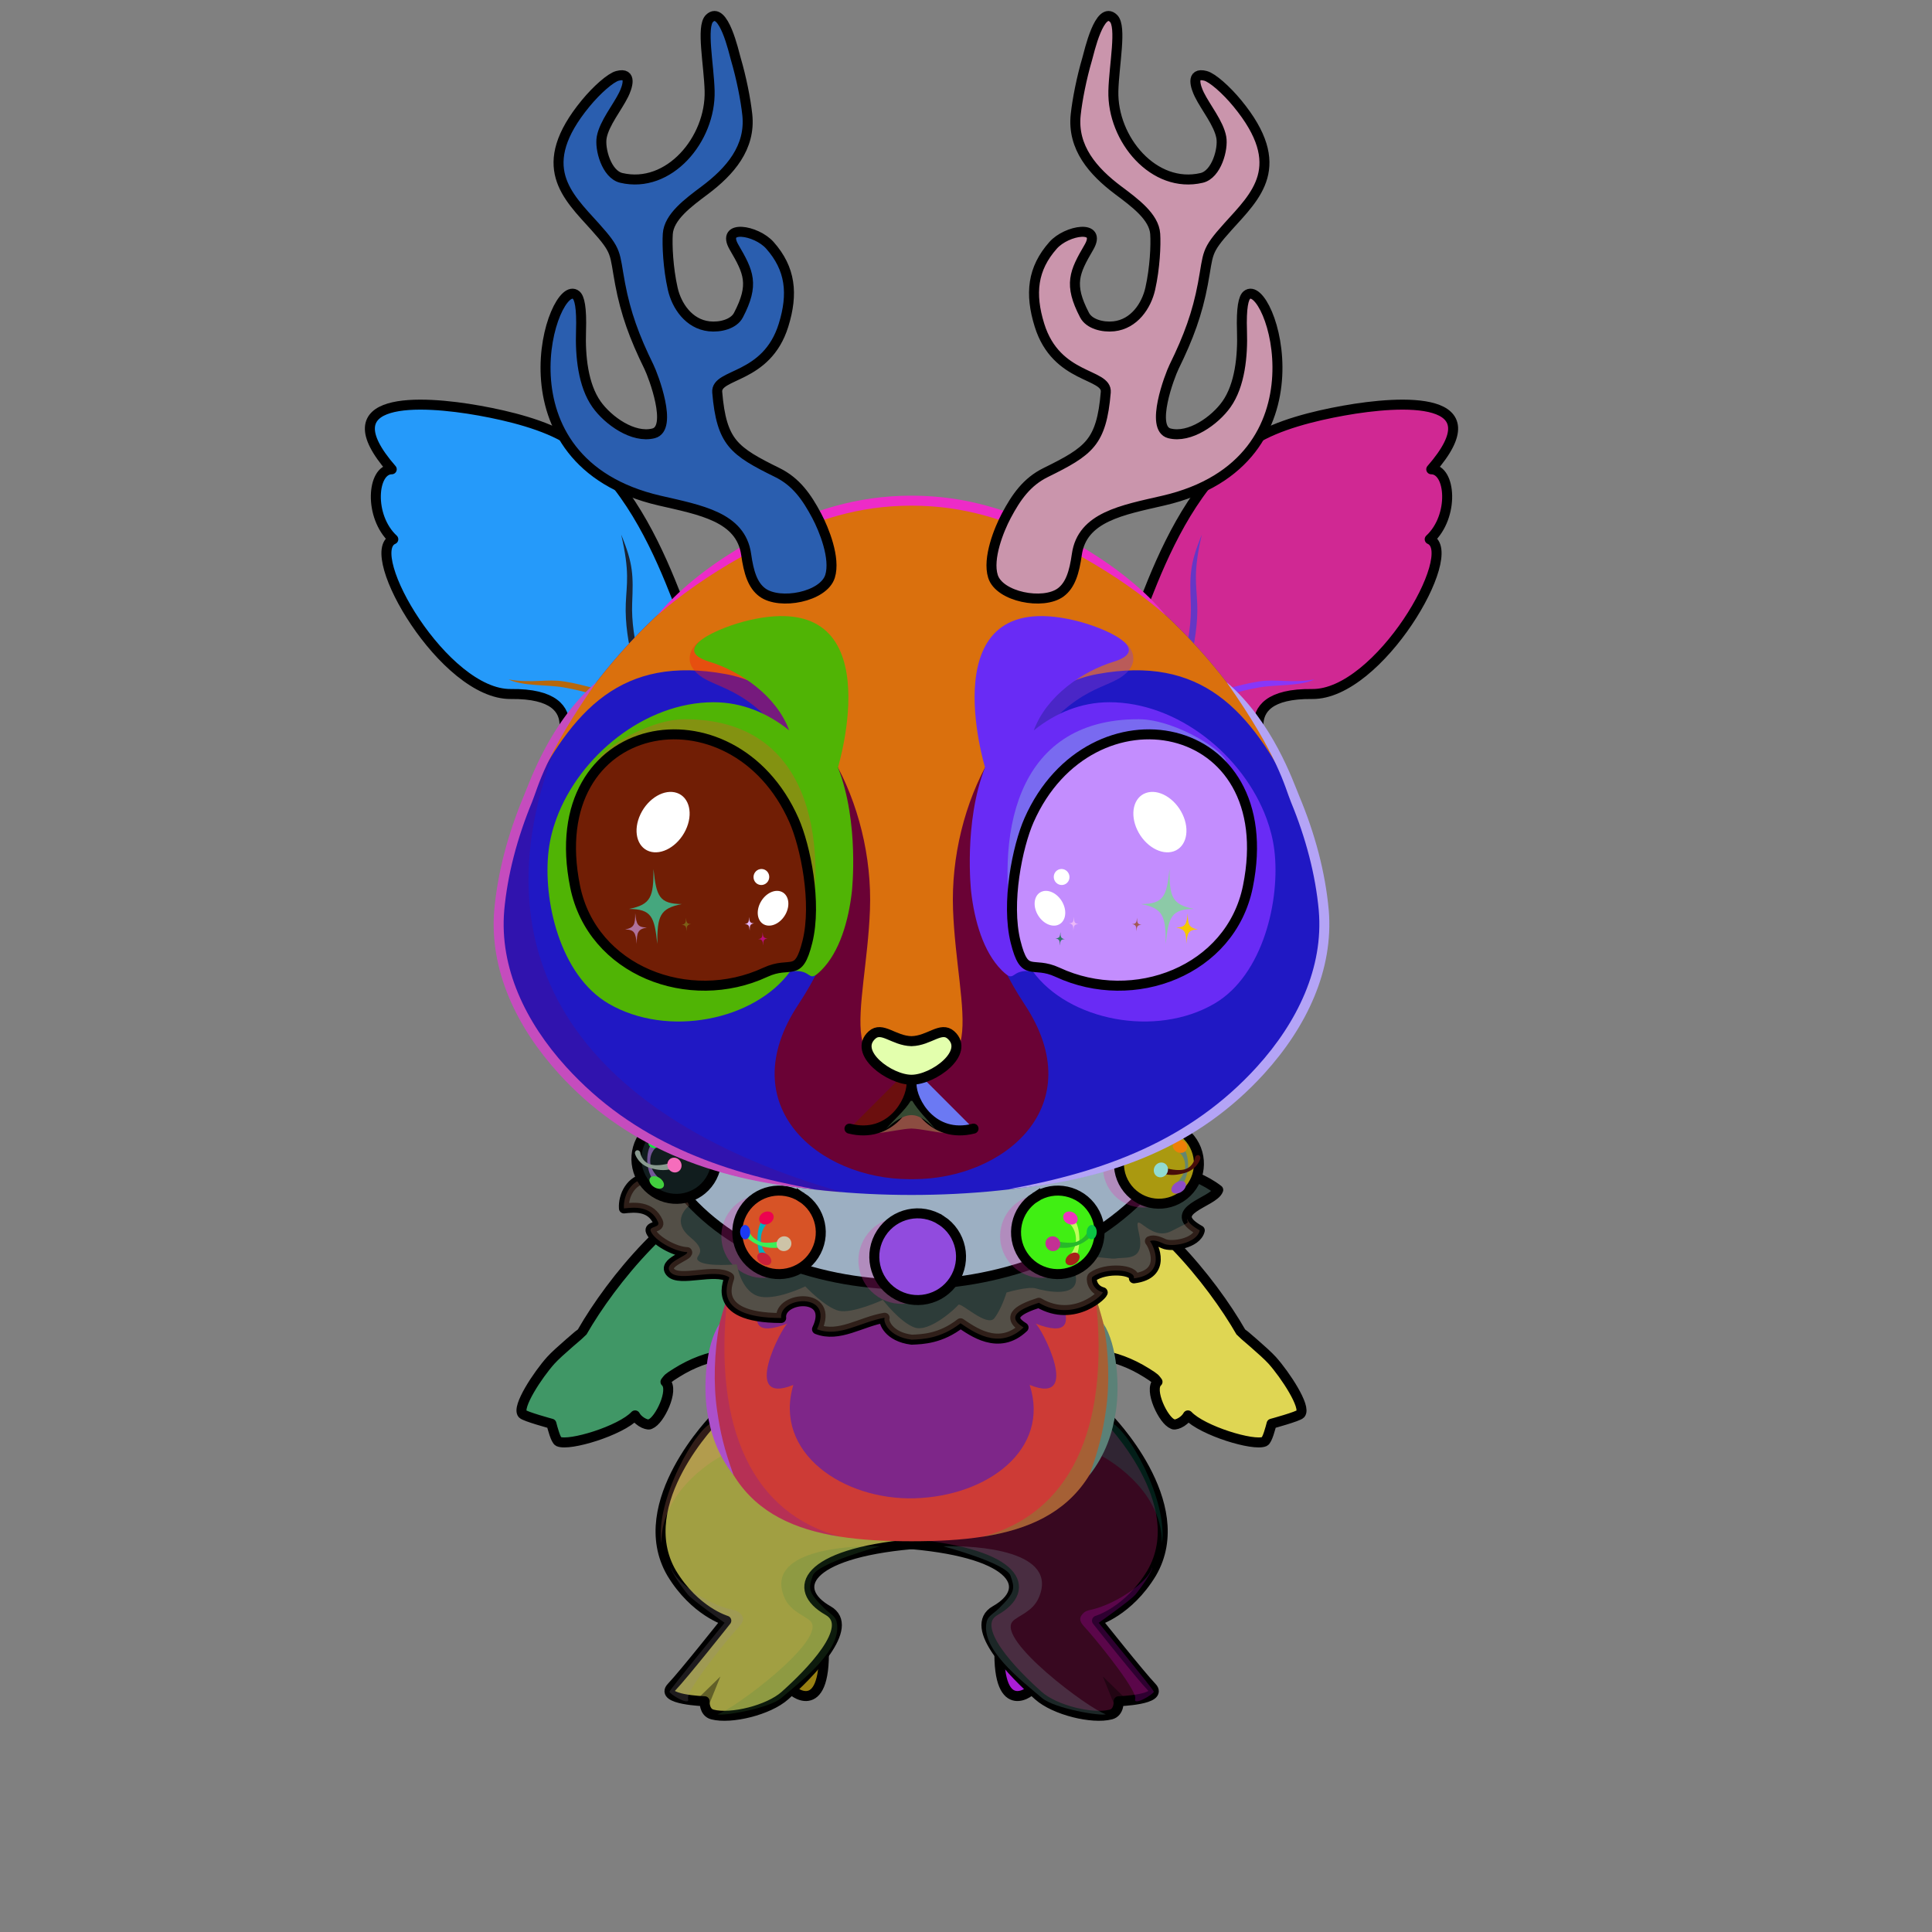 <?xml version="1.0" encoding="UTF-8"?><!DOCTYPE svg PUBLIC "-//W3C//DTD SVG 1.1//EN" "http://www.w3.org/Graphics/SVG/1.1/DTD/svg11.dtd"><!-- Creator: CorelDRAW 2017 --><svg xmlns="http://www.w3.org/2000/svg" xmlns:xlink="http://www.w3.org/1999/xlink" xml:space="preserve" width="290mm" height="290mm" version="1.1" style="shape-rendering:geometricPrecision; text-rendering:geometricPrecision; image-rendering:optimizeQuality; fill-rule:evenodd; clip-rule:evenodd" viewBox="0 0 29000 29000">
 <rect x="0" y="0" width="29000" height="29000" fill="#808080" stroke="none"/>
 <defs>
  <style type="text/css">
   <![CDATA[
    .str2 {stroke:black;stroke-width:150;stroke-miterlimit:22.926}
    .str0 {stroke:black;stroke-width:150;stroke-linecap:round;stroke-linejoin:round;stroke-miterlimit:22.926}
    .str1 {stroke:black;stroke-width:150;stroke-linecap:round;stroke-linejoin:round;stroke-miterlimit:22.926}
    .str3 {stroke:black;stroke-width:150;stroke-linecap:round;stroke-linejoin:round;stroke-miterlimit:22.926}
    .fil5 {fill:none}
    .fil20 {fill:none}
    .fil33 {fill:none}
    .fil69 {fill:black}
    .fil0 {fill:#544D4E}
    .fil15 {fill:#FEFEFE}
    .fil65 {fill:white}
    .fil59 {fill:black;fill-rule:nonzero}
    .fil14 {fill:black;fill-rule:nonzero}
    .fil1 {fill:black;fill-opacity:0.2}
    .fil28 {fill:#000066;fill-opacity:0.2}
    .fil19 {fill:#5E0000;fill-opacity:0.2}
    .fil56 {fill:black;fill-opacity:0.251}
    .fil53 {fill:black;fill-opacity:0.251}
    .fil27 {fill:black;fill-rule:nonzero;fill-opacity:0.251}
    .fil21 {fill:black;fill-opacity:0.302}
    .fil60 {fill:#1A183B;fill-opacity:0.302}
    .fil6 {fill:black;fill-opacity:0.4}
    .fil50 {fill:#A13C30;fill-opacity:0.4}
    .fil3 {fill:#AD601E;fill-opacity:0.4}
    .fil57 {fill:white;fill-opacity:0.4}
    .fil54 {fill:white;fill-opacity:0.4}
    .fil64 {fill:black;fill-opacity:0.502}
    .fil52 {fill:#691A00;fill-opacity:0.6}
    .fil37 {fill:black}
    .fil58 {fill:#87837D}
    .fil48 {fill:#FEFEFE}
    .fil32 {fill:black;fill-rule:nonzero}
    .fil18 {fill:url(#id0)}
    .fil24 {fill:url(#id1)}
    .fil26 {fill:url(#id2)}
    .fil67 {fill:url(#id3)}
    .fil62 {fill:url(#id4)}
    .fil68 {fill:url(#id5)}
    .fil11 {fill:url(#id6)}
    .fil9 {fill:url(#id7)}
    .fil61 {fill:url(#id8)}
    .fil66 {fill:url(#id9)}
    .fil7 {fill:url(#id10)}
    .fil47 {fill:url(#id11)}
    .fil13 {fill:url(#id12)}
    .fil51 {fill:url(#id13)}
    .fil17 {fill:url(#id14)}
    .fil25 {fill:url(#id15)}
    .fil49 {fill:url(#id16)}
    .fil63 {fill:url(#id17)}
    .fil2 {fill:url(#id18)}
    .fil55 {fill:url(#id19)}
    .fil16 {fill:url(#id20)}
    .fil22 {fill:url(#id21)}
    .fil70 {fill:url(#id22)}
    .fil23 {fill:url(#id23)}
    .fil43 {fill:url(#id24)}
    .fil42 {fill:url(#id25)}
    .fil31 {fill:url(#id26)}
    .fil40 {fill:url(#id27)}
    .fil46 {fill:url(#id28)}
    .fil35 {fill:url(#id29)}
    .fil45 {fill:url(#id30)}
    .fil30 {fill:url(#id31)}
    .fil36 {fill:url(#id32)}
    .fil39 {fill:url(#id33)}
    .fil8 {fill:url(#id34)}
    .fil4 {fill:url(#id35)}
    .fil12 {fill:url(#id36)}
    .fil10 {fill:url(#id37)}
    .fil44 {fill:url(#id38)}
    .fil41 {fill:url(#id39)}
    .fil34 {fill:url(#id40)}
    .fil29 {fill:url(#id41)}
    .fil38 {fill:url(#id42)}
   ]]>
  </style>
  <linearGradient id="id0" gradientUnits="userSpaceOnUse" x1="6874.93" y1="8688.98" x2="9017.12" y2="9027.03">
   <stop offset="0" style="stop-opacity:1; stop-color:#F5E2E2"/>
   <stop offset="0.549" style="stop-opacity:1; stop-color:#EFBBBB"/>
   <stop offset="1" style="stop-opacity:1; stop-color:#E89494"/>
  </linearGradient>
  <linearGradient id="id1" gradientUnits="userSpaceOnUse" xlink:href="#id0" x1="20488.95" y1="8688.98" x2="18346.76" y2="9027.03">
  </linearGradient>
  <linearGradient id="id2" gradientUnits="userSpaceOnUse" x1="10036.57" y1="18020.89" x2="17321.43" y2="18020.89">
   <stop offset="0" style="stop-opacity:1; stop-color:#CC0E12"/>
   <stop offset="0.169" style="stop-opacity:1; stop-color:#8F0305"/>
   <stop offset="0.271" style="stop-opacity:1; stop-color:#8F070A"/>
   <stop offset="0.459" style="stop-opacity:1; stop-color:#F96760"/>
   <stop offset="0.6" style="stop-opacity:1; stop-color:#FFBCA3"/>
   <stop offset="0.671" style="stop-opacity:1; stop-color:#F95F66"/>
   <stop offset="1" style="stop-opacity:1; stop-color:#E10E10"/>
  </linearGradient>
  <linearGradient id="id3" gradientUnits="userSpaceOnUse" x1="16547.94" y1="14623.48" x2="16955.39" y2="11020.71">
   <stop offset="0" style="stop-opacity:1; stop-color:#FFC3A1"/>
   <stop offset="0.29" style="stop-opacity:1; stop-color:#FF834A"/>
   <stop offset="0.631" style="stop-opacity:1; stop-color:#AD1909"/>
   <stop offset="1" style="stop-opacity:1; stop-color:black"/>
  </linearGradient>
  <linearGradient id="id4" gradientUnits="userSpaceOnUse" xlink:href="#id3" x1="10815.94" y1="14623.48" x2="10408.49" y2="11020.71">
  </linearGradient>
  <linearGradient id="id5" gradientUnits="userSpaceOnUse" x1="16700.94" y1="11077.88" x2="16430.12" y2="14027.38">
   <stop offset="0" style="stop-opacity:1; stop-color:black"/>
   <stop offset="0.4" style="stop-opacity:1; stop-color:black"/>
   <stop offset="1" style="stop-opacity:1; stop-color:#BA2618"/>
  </linearGradient>
  <linearGradient id="id6" gradientUnits="userSpaceOnUse" x1="16468.83" y1="17626.37" x2="17913.67" y2="21808.01">
   <stop offset="0" style="stop-opacity:1; stop-color:#EEC580"/>
   <stop offset="1" style="stop-opacity:1; stop-color:#FFF8F2"/>
  </linearGradient>
  <linearGradient id="id7" gradientUnits="userSpaceOnUse" xlink:href="#id6" x1="10895.05" y1="17626.37" x2="9450.21" y2="21808.01">
  </linearGradient>
  <linearGradient id="id8" gradientUnits="userSpaceOnUse" x1="10468.79" y1="14832.44" x2="10264.28" y2="10988.55">
   <stop offset="0" style="stop-opacity:1; stop-color:#E67053"/>
   <stop offset="0.11" style="stop-opacity:1; stop-color:#863A2C"/>
   <stop offset="0.4" style="stop-opacity:1; stop-color:#81322A"/>
   <stop offset="0.722" style="stop-opacity:1; stop-color:#451411"/>
   <stop offset="1" style="stop-opacity:1; stop-color:#260404"/>
  </linearGradient>
  <linearGradient id="id9" gradientUnits="userSpaceOnUse" xlink:href="#id8" x1="16895.09" y1="14832.44" x2="17099.6" y2="10988.55">
  </linearGradient>
  <linearGradient id="id10" gradientUnits="userSpaceOnUse" x1="17291.25" y1="24669.41" x2="13889.41" y2="22288.58">
   <stop offset="0" style="stop-opacity:1; stop-color:#F7BD59"/>
   <stop offset="0.749" style="stop-opacity:1; stop-color:#FEEDD1"/>
   <stop offset="1" style="stop-opacity:1; stop-color:#FEEDD1"/>
  </linearGradient>
  <linearGradient id="id11" gradientUnits="userSpaceOnUse" x1="13754.78" y1="7406.67" x2="13473.32" y2="18104.04">
   <stop offset="0" style="stop-opacity:1; stop-color:#E84F18"/>
   <stop offset="0.4" style="stop-opacity:1; stop-color:#EEC786"/>
   <stop offset="1" style="stop-opacity:1; stop-color:#F5EFE7"/>
  </linearGradient>
  <linearGradient id="id12" gradientUnits="userSpaceOnUse" x1="14167.71" y1="17754.94" x2="13130.02" y2="23184.94">
   <stop offset="0" style="stop-opacity:1; stop-color:#EEC580"/>
   <stop offset="1" style="stop-opacity:1; stop-color:#FFF1D9"/>
  </linearGradient>
  <linearGradient id="id13" gradientUnits="userSpaceOnUse" x1="14650.65" y1="5674.18" x2="19476.1" y2="6523.35">
   <stop offset="0" style="stop-opacity:1; stop-color:#CF8C3F"/>
   <stop offset="0.11" style="stop-opacity:1; stop-color:#65251B"/>
   <stop offset="0.251" style="stop-opacity:1; stop-color:#B86D16"/>
   <stop offset="0.502" style="stop-opacity:1; stop-color:#FAD67B"/>
   <stop offset="0.839" style="stop-opacity:1; stop-color:#C77C27"/>
   <stop offset="1" style="stop-opacity:1; stop-color:#4F1A38"/>
  </linearGradient>
  <linearGradient id="id14" gradientUnits="userSpaceOnUse" x1="6262.96" y1="5699.88" x2="9311.93" y2="10728.5">
   <stop offset="0" style="stop-opacity:1; stop-color:#FEFEFE"/>
   <stop offset="0.49" style="stop-opacity:1; stop-color:#FEFEFE"/>
   <stop offset="1" style="stop-opacity:1; stop-color:#CFC3CF"/>
  </linearGradient>
  <linearGradient id="id15" gradientUnits="userSpaceOnUse" x1="11262.9" y1="18765.41" x2="15532.11" y2="17242.53">
   <stop offset="0" style="stop-opacity:1; stop-color:#E4E7F2"/>
   <stop offset="0.251" style="stop-opacity:1; stop-color:#ECEEF7"/>
   <stop offset="0.502" style="stop-opacity:1; stop-color:white"/>
   <stop offset="1" style="stop-opacity:1; stop-color:#F4F6FD"/>
  </linearGradient>
  <linearGradient id="id16" gradientUnits="userSpaceOnUse" x1="13427.4" y1="7421.62" x2="13810.27" y2="16023.07">
   <stop offset="0" style="stop-opacity:1; stop-color:#FFDD78"/>
   <stop offset="0.4" style="stop-opacity:1; stop-color:#EEC580"/>
   <stop offset="1" style="stop-opacity:1; stop-color:#FFABB5"/>
  </linearGradient>
  <linearGradient id="id17" gradientUnits="userSpaceOnUse" xlink:href="#id5" x1="10662.94" y1="11077.88" x2="10933.76" y2="14027.38">
  </linearGradient>
  <linearGradient id="id18" gradientUnits="userSpaceOnUse" xlink:href="#id10" x1="10076.99" y1="24669.41" x2="13478.83" y2="22288.58">
  </linearGradient>
  <linearGradient id="id19" gradientUnits="userSpaceOnUse" xlink:href="#id13" x1="12713.23" y1="5674.18" x2="7887.78" y2="6523.35">
  </linearGradient>
  <linearGradient id="id20" gradientUnits="userSpaceOnUse" x1="8826.38" y1="5692.9" x2="9835.13" y2="10484.67">
   <stop offset="0" style="stop-opacity:1; stop-color:#C7B4AC"/>
   <stop offset="1" style="stop-opacity:1; stop-color:#413938"/>
  </linearGradient>
  <linearGradient id="id21" gradientUnits="userSpaceOnUse" xlink:href="#id20" x1="18537.5" y1="5692.9" x2="17528.75" y2="10484.67">
  </linearGradient>
  <linearGradient id="id22" gradientUnits="userSpaceOnUse" xlink:href="#id20" x1="13159.97" y1="15490.6" x2="13192.1" y2="16175.53">
  </linearGradient>
  <linearGradient id="id23" gradientUnits="userSpaceOnUse" xlink:href="#id14" x1="21100.92" y1="5699.88" x2="18051.95" y2="10728.5">
  </linearGradient>
  <linearGradient id="id24" gradientUnits="userSpaceOnUse" x1="10187.43" y1="17430.59" x2="10354.35" y2="17028.74">
   <stop offset="0" style="stop-opacity:1; stop-color:#E9AD4E"/>
   <stop offset="0.812" style="stop-opacity:1; stop-color:#FFF8E8"/>
   <stop offset="1" style="stop-opacity:1; stop-color:#FFF5E3"/>
  </linearGradient>
  <linearGradient id="id25" gradientUnits="userSpaceOnUse" x1="9724.25" y1="17610.39" x2="9886.13" y2="16898.21">
   <stop offset="0" style="stop-opacity:1; stop-color:#BD7B1E"/>
   <stop offset="0.471" style="stop-opacity:1; stop-color:#BD7B1E"/>
   <stop offset="1" style="stop-opacity:1; stop-color:#F0BC6E"/>
  </linearGradient>
  <linearGradient id="id26" gradientUnits="userSpaceOnUse" xlink:href="#id24" x1="13811.75" y1="18902.08" x2="13992.7" y2="18466.45">
  </linearGradient>
  <linearGradient id="id27" gradientUnits="userSpaceOnUse" xlink:href="#id24" x1="15842.1" y1="18535.16" x2="15667.84" y2="18115.65">
  </linearGradient>
  <linearGradient id="id28" gradientUnits="userSpaceOnUse" xlink:href="#id24" x1="17361.73" y1="17503.42" x2="17194.82" y2="17101.57">
  </linearGradient>
  <linearGradient id="id29" gradientUnits="userSpaceOnUse" xlink:href="#id25" x1="11245.83" y1="18722.88" x2="11414.83" y2="17979.38">
  </linearGradient>
  <linearGradient id="id30" gradientUnits="userSpaceOnUse" xlink:href="#id25" x1="17824.92" y1="17683.22" x2="17663.04" y2="16971.04">
  </linearGradient>
  <linearGradient id="id31" gradientUnits="userSpaceOnUse" xlink:href="#id25" x1="13309.62" y1="19097.01" x2="13485.11" y2="18324.94">
  </linearGradient>
  <linearGradient id="id32" gradientUnits="userSpaceOnUse" xlink:href="#id24" x1="11729.38" y1="18535.16" x2="11903.64" y2="18115.65">
  </linearGradient>
  <linearGradient id="id33" gradientUnits="userSpaceOnUse" xlink:href="#id25" x1="16325.64" y1="18722.88" x2="16156.64" y2="17979.38">
  </linearGradient>
  <linearGradient id="id34" gradientUnits="userSpaceOnUse" xlink:href="#id20" x1="17044.33" y1="24356.99" x2="16955.69" y2="25671.25">
  </linearGradient>
  <linearGradient id="id35" gradientUnits="userSpaceOnUse" xlink:href="#id20" x1="10323.91" y1="24356.99" x2="10412.55" y2="25671.25">
  </linearGradient>
  <linearGradient id="id36" gradientUnits="userSpaceOnUse" xlink:href="#id20" x1="19309.65" y1="19707.23" x2="19138.81" y2="21559.38">
  </linearGradient>
  <linearGradient id="id37" gradientUnits="userSpaceOnUse" xlink:href="#id20" x1="8054.23" y1="19707.23" x2="8225.07" y2="21559.38">
  </linearGradient>
  <radialGradient id="id38" gradientUnits="userSpaceOnUse" gradientTransform="matrix(-1.311 0.849 0.849 1.311 25328 -20136)" cx="17340.8" cy="17379.56" r="353.28" fx="17340.8" fy="17379.56">
   <stop offset="0" style="stop-opacity:1; stop-color:#F7C167"/>
   <stop offset="0.522" style="stop-opacity:1; stop-color:#E0A03E"/>
   <stop offset="0.749" style="stop-opacity:1; stop-color:#804D05"/>
   <stop offset="0.878" style="stop-opacity:1; stop-color:#633B03"/>
   <stop offset="1" style="stop-opacity:1; stop-color:#A36F27"/>
  </radialGradient>
  <radialGradient id="id39" gradientUnits="userSpaceOnUse" gradientTransform="matrix(1.311 0.849 -0.849 1.311 11513 -14058)" xlink:href="#id38" cx="10208.36" cy="17306.73" r="353.28" fx="10208.36" fy="17306.73">
  </radialGradient>
  <radialGradient id="id40" gradientUnits="userSpaceOnUse" gradientTransform="matrix(1.312 0.849 -0.849 1.312 11966 -15710)" xlink:href="#id38" cx="11751.23" cy="18405.87" r="368.81" fx="11751.23" fy="18405.87">
  </radialGradient>
  <radialGradient id="id41" gradientUnits="userSpaceOnUse" gradientTransform="matrix(1.311 0.849 -0.849 1.312 11624 -17591)" xlink:href="#id38" cx="13834.43" cy="18767.82" r="382.98" fx="13834.43" fy="18767.82">
  </radialGradient>
  <radialGradient id="id42" gradientUnits="userSpaceOnUse" gradientTransform="matrix(-1.312 0.849 0.849 1.312 20942 -19164)" xlink:href="#id38" cx="15820.25" cy="18405.87" r="368.81" fx="15820.25" fy="18405.87">
  </radialGradient>
 </defs>
 <g id="_x0020_LeftLeg-Reindeer7">
  <path class="fil0 str0" d="M12366.1 24737.43c30.08,1081.23 -506.14,631.79 -491.25,609.03 20.16,-30.81 164.21,-149.04 255.47,-251.85 133.7,-150.63 235.78,-357.18 235.78,-357.18z" style="fill:#998113"/>
  <path class="fil1" d="M10023.52 23412.78c-67.26,-155.25 -106.69,-319.28 -107.15,-484.42 -2.29,-809.51 688.98,-1536.7 1017.82,-1851.24l157.05 758.95c-26.43,49.99 -52.85,99.98 -79.28,149.97 -387.48,-431.39 -1095.5,938.97 -988.44,1426.74z" style="fill:#385e53"/>
  <path class="fil2" d="M10743.65 21279.33c0,0 -1274,1281.55 -662.34,2332.76 415.87,645.22 820.8,714.84 820.8,714.84 0,0 -643.07,811.42 -822.98,999.22 -179.91,187.8 497.42,209.9 497.42,209.9 0,0 -10.58,165.71 116.42,198.85 281.09,73.35 844.7,-65.53 1088.79,-283.27 361.06,-322.08 1075.85,-1033.5 647.09,-1276.62 -561.13,-318.16 -351.15,-881.45 1253.07,-1025.13 0.02,-809.28 -1337.95,-2430.51 -2938.27,-1870.55z" style="fill:#8699c4"/>
  <path class="fil3" d="M10489.33 21711.84c148.6,46.39 275.39,161.07 332.94,321.05 96.44,268.06 -95.68,473.11 -357.91,567.46 -228.39,82.17 -435.82,170.86 -424.88,-1.59 21.32,-336.32 168.08,-562.89 449.85,-886.92zm-543.55 1501.37c-45.88,-179.48 -91.82,-300.01 72.5,-342.04 388.71,-99.37 518.42,469.87 206.89,549.51 -164.31,42.01 -233.49,-27.99 -279.39,-207.47z" style="fill:#ce03f1"/>
  <path class="fil4" d="M10876.68 24358.95c140.05,143.48 -151.97,622.93 75.57,670.56 227.54,47.63 674.07,-515.64 1502.7,-329.19 56.33,12.67 -331.38,502.16 -724.46,785.15 -214.54,154.46 -476.7,230.54 -624.77,239.79 -419.36,26.21 -490.56,-14.38 -487.38,-38.95 3.18,-24.57 -41.79,-150.26 -41.79,-150.26 0,0 -458.38,-59.25 -490.84,-94.48 -32.46,-35.23 -6.58,-115.42 -6.58,-115.42l797.55 -967.2z" style="fill:#c6c4ef"/>
  <path class="fil5 str0" d="M10743.65 21279.33c0,0 -1274,1281.55 -662.34,2332.76 349.72,579.07 820.8,714.84 820.8,714.84 0,0 -643.07,811.42 -822.98,999.22 -179.91,187.8 497.42,209.9 497.42,209.9 0,0 -10.58,165.71 116.42,198.85 281.09,73.35 844.7,-65.53 1088.79,-283.27 361.06,-322.08 1075.85,-1033.51 647.09,-1276.62 -561.12,-318.16 -348.95,-852.79 1255.27,-996.47 -2.18,-611.99 -1340.15,-2459.17 -2940.47,-1899.21z" style="fill:#a19f42"/>
  <path class="fil1" d="M13207.17 23210.8c-509.6,-16.08 -1742.84,67.1 -1429.13,776.48 92.28,208.67 314.68,265.73 389.87,349.88 247.28,276.86 -1152.54,1319.88 -1397.74,1394.02 61.02,32.69 766.87,-81.07 960.32,-245.71 322.59,-274.57 929.66,-738.13 825.41,-1149.28 -20.73,-81.79 -103.76,-116.73 -185.27,-196.9 -245.69,-241.65 -236.35,-296.34 -171.13,-486.65 65.22,-190.31 1007.67,-441.84 1007.67,-441.84z" style="fill:#448945"/>
  <path class="fil1" d="M10826.41 21857.83c0,0 -904.05,466.65 -899.11,1308.33 -96.48,-631.17 521.38,-1759.96 789.6,-1823.23 12.42,60.84 109.51,514.9 109.51,514.9z" style="fill:#f5917c"/>
  <path class="fil1" d="M10075.52 23528.38c44.26,205.15 503.97,524.33 866.38,622.41 88.47,23.94 137.99,19.38 191.75,94.88 60.76,85.34 -30.64,157.24 -92.26,228.19 -260.82,300.33 -744.61,918.81 -712.93,1025.74 35.26,119.05 -285.87,-74.37 -279.35,-107.84 6.52,-33.47 827.57,-1032.81 827.57,-1032.81 0,0 -477.2,-335.19 -552.09,-424.54 -74.89,-89.35 -263.12,-353.19 -249.07,-406.03z" style="fill:#978b97"/>
  <polygon class="fil6" points="10643.4,25586.21 10813.16,25165.52 10449.38,25520.07 "/>
 </g>
 <g id="RightLeg-Reindeer7">
  <path class="fil0 str0" d="M15002.14 24737.43c-30.08,1081.23 506.14,631.79 491.25,609.03 -20.16,-30.81 -164.21,-149.04 -255.47,-251.85 -133.7,-150.63 -235.78,-357.18 -235.78,-357.18z" style="fill:#aa1ed6"/>
  <path class="fil1" d="M17344.72 23412.78c67.26,-155.25 106.69,-319.28 107.15,-484.42 2.29,-809.51 -688.98,-1536.7 -1017.82,-1851.24l-157.05 758.95c26.43,49.99 52.85,99.98 79.28,149.97 387.48,-431.39 1095.5,938.97 988.44,1426.74z" style="fill:#39757c"/>
  <path class="fil7" d="M16624.59 21279.33c0,0 1274,1281.55 662.34,2332.76 -415.87,645.22 -820.8,714.84 -820.8,714.84 0,0 643.07,811.42 822.98,999.22 179.91,187.8 -497.42,209.9 -497.42,209.9 0,0 10.58,165.71 -116.42,198.85 -281.09,73.35 -844.7,-65.53 -1088.79,-283.27 -361.06,-322.08 -1075.85,-1033.5 -647.09,-1276.62 561.13,-318.16 351.15,-881.45 -1253.07,-1025.13 -0.02,-809.28 1337.95,-2430.51 2938.27,-1870.55z" style="fill:#983516"/>
  <path class="fil3" d="M17294.55 22885.89c159.3,-69.31 -16.59,-593.5 -74.65,-741.56 -89.64,-228.61 -215.28,-86.91 -302.91,36.25 -87.42,122.89 -100.41,350.75 -40.34,488.84 63.43,145.82 258.6,285.78 417.9,216.47zm104.51 300.19c-110.7,-130.59 -357.8,-102.4 -449.39,3.54 -177.86,205.7 -97.31,453.71 110.09,552.2 268,127.26 363.72,-267.04 339.3,-555.74z" style="fill:#afca73"/>
  <path class="fil8" d="M16491.56 24358.95c-140.05,143.48 151.97,622.93 -75.57,670.56 -227.54,47.63 -674.07,-515.64 -1502.7,-329.19 -56.33,12.67 331.38,502.16 724.46,785.15 214.54,154.46 476.7,230.54 624.77,239.79 419.36,26.21 490.56,-14.38 487.38,-38.95 -3.18,-24.57 41.79,-150.26 41.79,-150.26 0,0 458.38,-59.25 490.84,-94.48 32.46,-35.23 6.58,-115.42 6.58,-115.42l-797.55 -967.2z" style="fill:#8c4a0c"/>
  <path class="fil5 str0" d="M16624.59 21279.33c0,0 1274,1281.55 662.34,2332.76 -349.72,579.07 -820.8,714.84 -820.8,714.84 0,0 643.07,811.42 822.98,999.22 179.91,187.8 -497.42,209.9 -497.42,209.9 0,0 10.58,165.71 -116.42,198.85 -281.09,73.35 -844.7,-65.53 -1088.79,-283.27 -361.06,-322.08 -1075.85,-1033.51 -647.09,-1276.62 561.12,-318.16 348.95,-852.79 -1255.27,-996.47 2.18,-611.99 1340.15,-2459.17 2940.47,-1899.21z" style="fill:#380820"/>
  <path class="fil1" d="M14161.07 23210.8c509.6,-16.08 1742.84,67.1 1429.13,776.48 -92.28,208.67 -314.68,265.73 -389.87,349.88 -247.28,276.86 1152.54,1319.88 1397.74,1394.02 -61.02,32.69 -766.87,-81.07 -960.32,-245.71 -322.59,-274.57 -929.66,-738.13 -825.41,-1149.28 20.73,-81.79 103.76,-116.73 185.27,-196.9 245.69,-241.65 236.35,-296.34 171.13,-486.65 -65.22,-190.31 -1007.67,-441.84 -1007.67,-441.84z" style="fill:#8fc3c3"/>
  <path class="fil1" d="M16541.83 21857.83c0,0 904.05,466.65 899.11,1308.33 96.48,-631.17 -521.38,-1759.96 -789.6,-1823.23 -12.42,60.84 -109.51,514.9 -109.51,514.9z" style="fill:#129d80"/>
  <path class="fil1" d="M17292.72 23528.38c-44.26,205.15 -503.97,524.33 -866.38,622.41 -88.47,23.94 -137.99,19.38 -191.75,94.88 -60.76,85.34 30.64,157.24 92.26,228.19 260.82,300.33 744.61,918.81 712.93,1025.74 -35.26,119.05 285.87,-74.37 279.35,-107.84 -6.52,-33.47 -827.57,-1032.81 -827.57,-1032.81 0,0 477.2,-335.19 552.09,-424.54 74.89,-89.35 263.12,-353.19 249.07,-406.03z" style="fill:#e804f3"/>
  <polygon class="fil6" points="16724.84,25586.21 16555.08,25165.52 16918.86,25520.07 "/>
 </g>
 <g id="LeftHand-Reindeer7">
 <animateTransform type="translate" values="0;0 200;0;0 200;0;0 200;0;0 200;0" dur="10" repeatCount="indefinite" additive="sum" attributeName="transform"/>
  <path class="fil9" d="M11132.64 17708.66c-1006.56,345.42 -1818.63,1401.8 -2256.58,2165.43 -7.02,12.23 -1255.94,1140.86 -1032.98,1349.23 85.44,79.84 239.44,108.96 424.95,104.27 24.2,100.22 12.94,390.27 251.71,321.88 236.92,-67.87 714.17,-197.18 1003.57,-394.26 44.52,37.84 218.93,143.1 251.77,113.08 352.36,-298.54 155.34,-605.2 225.97,-657.67 545.2,-405.22 1049.62,-433.88 1474.65,-365.16 741.88,119.97 1352.69,-1920.87 930.81,-2545.29 -421.91,-21.63 -933.51,-40.49 -1273.87,-91.51z" style="fill:#af40e4"/>
  <path class="fil10" d="M8975.4 19706.62c21.98,-18.44 -601.2,923.66 -311.91,1074.44 210.68,109.82 1291.23,-439.91 1640.68,-261.03 0.11,0.05 -226.3,181.25 -248.48,259.8 -55.98,198.25 -172.08,553.12 -292.32,593.31 -20.75,31.2 -167.37,-16.26 -230.59,-127.67 -216.34,230.4 -988.31,465.46 -1149.44,392.45 -42.88,-19.43 -91.08,-209.07 -106.42,-267.46 0,0 -399.86,-108.52 -433.84,-147.14 -111.88,-127.19 548.19,-1026.77 846.37,-1186.82 32.35,-17.37 263.79,-332.22 285.95,-329.88z" style="fill:#3e5b86"/>
  <path class="fil5" d="M10886.89 20332.96c-285.05,39 -574.82,147.77 -895.29,392.52 -69.9,121.42 -178.59,203.21 -262.83,199.14 -183.52,-8.86 -875.15,109.9 -1287.95,-104.61 -166.7,-86.63 -168.24,-409.52 -76.98,-492.5 163.5,-148.67 509.65,-365.06 588.56,-502.67 437.88,-763.57 1173.69,-1770.78 2180.24,-2116.18 90.04,-30.9 171.83,-58.83 246.03,-84.05" style="fill:#978217"/>
  <path class="fil1" d="M10015.01 20700.4c539.81,-395.36 1039.29,-423.07 1460.69,-354.94 171.06,27.66 335.13,-59.69 481.2,-217.95 325.13,-471.76 -752.75,-1097.68 -1038.62,-655.88 -227.02,350.86 -866.53,925.58 -1251.76,1184.46 -103.21,69.36 -265.16,224.5 -335.09,333.79 -88.59,138.43 -261,409.99 -589.56,607.47 432.62,-45.86 780.66,-400.73 801.36,-335.11 20.7,65.62 231.85,106.05 231.85,106.05 0,0 78.18,2.96 175.37,-223.68 81.45,-189.93 70.31,-385.74 64.56,-444.21z" style="fill:#436e2e"/>
  <polygon class="fil6" points="8338.7,21341.07 8508.46,20920.38 8144.68,21274.93 "/>
  <path class="fil3" d="M9269.21 19465.29c-98.71,-101.24 51.56,-265.32 144.27,-355.7 92.7,-90.39 191.47,-228.92 290.19,-127.68 98.72,101.24 66.34,391.84 -26.36,482.23 -92.71,90.39 -309.38,102.39 -408.1,1.15zm739.99 -237.56c-154.07,-158.03 -0.4,-365.42 201.08,-368.17 202.11,-2.76 396.61,143.02 145.52,387.83 -92.7,90.37 -192.52,138.36 -346.6,-19.66zm560.71 -1172.17c114.4,98.55 179.97,151.86 169.58,316.43 -17.42,275.77 -303.55,383.88 -573.32,366.84 -234.96,-14.84 -555.54,129.7 -454.8,-4.26 182.88,-243.2 482.9,-499.14 858.54,-679.01z" style="fill:#84dfde"/>
  <path class="fil5 str0" d="M11132.64 17708.66c340.36,51.02 851.96,69.88 1273.87,91.51 421.88,624.42 -188.93,2665.26 -930.81,2545.29 -385.24,-62.29 -835.69,-44.58 -1322.62,261.01 -136.09,85.36 -121.7,81.96 -163.95,135.29 134.85,119.5 -91.58,586.54 -225.76,631.38 -20.75,31.2 -167.37,-16.26 -230.59,-127.67 -216.34,230.4 -988.31,465.46 -1149.44,392.45 -42.88,-19.43 -91.08,-209.07 -106.42,-267.46 0,0 -399.84,-108.5 -433.84,-147.14 -90.15,-102.48 230.24,-587.17 423.6,-803.17 113.85,-127.19 467.74,-419.15 472.35,-427.2 437.95,-763.62 1387.05,-1938.87 2393.61,-2284.29z" style="fill:#409766"/>
 </g>
 <g id="RightHand-Reindeer7">
 <animateTransform type="translate" values="0;0 200;0;0 200;0;0 200;0;0 200;0" dur="10" repeatCount="indefinite" additive="sum" attributeName="transform"/>
  <path class="fil11" d="M16231.24 17708.66c1006.56,345.42 1818.63,1401.8 2256.58,2165.43 7.02,12.23 1255.94,1140.86 1032.98,1349.23 -85.44,79.84 -239.44,108.96 -424.95,104.27 -24.2,100.22 -12.94,390.27 -251.71,321.88 -236.92,-67.87 -714.17,-197.18 -1003.57,-394.26 -44.52,37.84 -218.93,143.1 -251.77,113.08 -352.36,-298.54 -155.34,-605.2 -225.97,-657.67 -545.2,-405.22 -1049.62,-433.88 -1474.65,-365.16 -741.88,119.97 -1352.69,-1920.87 -930.81,-2545.29 421.91,-21.63 933.51,-40.49 1273.87,-91.51z" style="fill:#520cfb"/>
  <path class="fil12" d="M18388.48 19706.62c-21.98,-18.44 601.2,923.66 311.91,1074.44 -210.68,109.82 -1291.23,-439.91 -1640.68,-261.03 -0.11,0.05 226.3,181.25 248.48,259.8 55.98,198.25 172.08,553.12 292.32,593.31 20.75,31.2 167.37,-16.26 230.59,-127.67 216.34,230.4 988.31,465.46 1149.44,392.45 42.88,-19.43 91.08,-209.07 106.42,-267.46 0,0 399.86,-108.52 433.84,-147.14 111.88,-127.19 -548.19,-1026.77 -846.37,-1186.82 -32.35,-17.37 -263.79,-332.22 -285.95,-329.88z" style="fill:#ae2f2f"/>
  <path class="fil5" d="M16476.99 20332.96c285.05,39 574.82,147.77 895.29,392.52 69.9,121.42 178.59,203.21 262.83,199.14 183.52,-8.86 875.15,109.9 1287.95,-104.61 166.7,-86.63 168.24,-409.52 76.98,-492.5 -163.5,-148.67 -509.65,-365.06 -588.56,-502.67 -437.88,-763.57 -1173.69,-1770.78 -2180.24,-2116.18 -90.04,-30.9 -171.83,-58.83 -246.03,-84.05" style="fill:#167b07"/>
  <path class="fil1" d="M17348.87 20700.4c-539.81,-395.36 -1039.29,-423.07 -1460.69,-354.94 -171.06,27.66 -335.13,-59.69 -481.2,-217.95 -325.13,-471.76 752.75,-1097.68 1038.62,-655.88 227.02,350.86 866.53,925.58 1251.76,1184.46 103.21,69.36 265.16,224.5 335.09,333.79 88.59,138.43 261,409.99 589.56,607.47 -432.62,-45.86 -780.66,-400.73 -801.36,-335.11 -20.7,65.62 -231.85,106.05 -231.85,106.05 0,0 -78.18,2.96 -175.37,-223.68 -81.45,-189.93 -70.31,-385.74 -64.56,-444.21z" style="fill:#2915ea"/>
  <polygon class="fil6" points="19025.18,21341.07 18855.42,20920.38 19219.2,21274.93 "/>
  <path class="fil3" d="M16837.32 18069.08c-128.88,97.57 -212.44,254.17 -212.44,430.72 0,295.83 259.79,428.63 549.19,428.63 252.06,0 643.21,85.81 544.63,-64.13 -178.98,-272.19 -492.16,-577.68 -881.38,-795.22zm1038.5 1367c47.63,-186.37 -154.29,-294.98 -324.95,-338.58 -170.65,-43.61 -245.42,-5.71 -293.06,180.66 -47.62,186.37 52.12,372.82 222.78,416.42 170.65,43.6 347.61,-72.12 395.23,-258.5z" style="fill:#3f3a21"/>
  <path class="fil5 str0" d="M16231.24 17708.66c-340.36,51.02 -851.96,69.88 -1273.87,91.51 -421.88,624.42 188.93,2665.26 930.81,2545.29 385.24,-62.29 835.69,-44.58 1322.62,261.01 136.09,85.36 121.7,81.96 163.95,135.29 -134.85,119.5 91.58,586.54 225.76,631.38 20.75,31.2 167.37,-16.26 230.59,-127.67 216.34,230.4 988.31,465.46 1149.44,392.45 42.88,-19.43 91.08,-209.07 106.42,-267.46 0,0 399.84,-108.5 433.84,-147.14 90.15,-102.48 -230.24,-587.17 -423.6,-803.17 -113.85,-127.19 -467.74,-419.15 -472.35,-427.2 -437.95,-763.62 -1387.05,-1938.87 -2393.61,-2284.29z" style="fill:#dfd653"/>
 </g>
 <g id="Body-Reindeer7">
 <animateTransform type="translate" values="0;0 200;0;0 200;0;0 200;0;0 200;0" dur="10" repeatCount="indefinite" additive="sum" attributeName="transform"/>
  <path class="fil13" d="M13681.92 23134.87c-1547.89,0 -2751.5,-290.59 -2992.7,-1955.85 -146.87,-1014.04 390.42,-2286.86 991,-3419.88 634.24,80.29 1288.94,123.26 2001.7,142.31 712.76,-19.05 1367.46,-62.02 2001.7,-142.31 600.58,1133.02 1137.87,2405.84 991,3419.88 -241.2,1665.26 -1444.81,1955.85 -2992.7,1955.85z" style="fill:#cd3b36"/>
  <path class="fil1" d="M12620.51 23067.29c-1015.93,-155.83 -1748.88,-628.88 -1931.29,-1888.27 -75.17,-519 28.96,-1105.79 228.98,-1706.93 -223.57,2000.42 401.77,3257.02 1702.31,3595.2z" style="fill:#5a05d3"/>
  <path class="fil14" d="M11011.96 22144.35c-249.8,-320.87 -347.52,-640.99 -396.86,-954.78 -59.27,-376.93 -23.8,-997.6 184.1,-1319.31 -78.5,420.39 -93.5,905.22 -35.86,1298.21 50,340.9 103.32,571.56 248.62,975.88z" style="fill:#ac50ca"/>
  <path class="fil1" d="M14743.33 23067.29c1015.93,-155.83 1748.88,-628.88 1931.29,-1888.27 75.17,-519 -28.96,-1105.79 -228.98,-1706.93 223.57,2000.42 -401.77,3257.02 -1702.31,3595.2z" style="fill:#06f833"/>
  <path class="fil14" d="M16351.92 22144.35c249.8,-320.87 347.52,-640.99 396.86,-954.78 59.27,-376.93 23.8,-997.6 -184.1,-1319.31 78.5,420.39 93.5,905.22 35.86,1298.21 -50,340.9 -103.32,571.56 -248.62,975.88z" style="fill:#5b8177"/>
  <path class="fil15" d="M13681.94 19035.28c-245.69,-547.16 -1441.43,-1092.35 -1746.04,-460.95 -247.45,512.88 -1085.9,1664.29 -116.02,1293.54 -82.03,47.8 -708,1243.26 88.53,920.23 -305.18,1019.55 752.57,1732.05 1818.79,1701.84 1102.44,-31.22 2039.28,-738.01 1728.27,-1701.84 796.53,323.03 170.56,-872.43 88.53,-920.23 969.88,370.75 131.43,-780.66 -116.02,-1293.54 -304.61,-631.4 -1500.35,-86.21 -1746.04,460.95z" style="fill:#7e2689"/>
 </g>
 <g id="Ears-Reindeer7">
 <animateTransform type="translate" values="0;0 200;0;0 200;0;0 200;0;0 200;0" dur="10" repeatCount="indefinite" additive="sum" attributeName="transform"/>
  <g id="_1963375838128">
   <path class="fil16" d="M10429.92 9890.06c52.9,-6.82 -66.56,-429.43 -370.37,-1168.66 -360.45,-877.05 -930.31,-2001.23 -1975.53,-2336.46 -369.85,-118.61 -835.42,-139.42 -1293.13,41.95 -855.13,338.85 -935.9,613.52 -907.74,1315.49 4.66,115.87 79.47,239.67 30.98,341.44 -121.76,255.52 14.68,697.99 163.76,1000.84 385.22,782.55 1182.85,1319.8 1797.18,1366.18 230.8,17.43 404.79,0.37 557.87,246.45 80.96,130.17 -55.25,557.68 -102.19,648.95 131.15,-43.3 299.06,-137.7 303.28,-132.11 686.58,-395.94 1624.25,-663.54 1795.89,-1324.07z" style="fill:#def34a"/>
   <path class="fil17" d="M5880.3 7044.24c-270.77,-39.13 -335.69,727.87 8.57,1057.47 -537.81,232.2 1176.05,2161.64 1966.4,2130.89 807,-31.4 1423.17,253.31 1773.31,473.12 25.99,-14.28 118.63,-45.07 143.05,-106.45 -77.6,-176.34 -159.92,-405.07 -216,-672.24 -170.59,-812.63 -82.77,-1217.9 -213.95,-1828.23 -128.32,-597.09 -572.04,-1219.86 -1185.76,-1549.25 -556.6,-360.97 -2265.42,-728.91 -2601.98,-254.37 -113.04,159.4 88.34,343.44 326.36,749.06z" style="fill:#3dd1a4"/>
   <path class="fil18" d="M8487.11 9793.54c-600.43,-161.14 -1087.07,-515.67 -1264.03,-1490.65 -108.99,-600.5 -392.84,-746.43 -613.86,-806.48 317.21,-37 1081.09,122.18 1361.47,410.85 -394.36,80.39 -240.35,419.86 -77.73,570.5 231.17,214.11 649.47,297.27 954.38,433.03 -239.94,-7.34 -262.25,203.78 -230.85,388.19 68.8,404 631.76,873.32 664.9,920.89l1.43 -0.27c-3.25,-5.09 -30.57,-10.18 -37.89,-20.59 -272.97,-276.72 -578.28,-347.12 -757.82,-405.47z" style="fill:#47856d"/>
   <path class="fil19" d="M8199.04 9695.56c104.93,-164.86 13.72,-432.39 -111.9,-671.91 -284.89,-543.19 -823,-1189.92 -899.13,-877.96l0 -0.01 -0.1 -0.37c-42.04,-188.41 -119.14,-323.09 -203.64,-419l-0.39 -0.47 -0.15 -0.17 -0.15 -0.17 -0.15 -0.18 -0.14 -0.17 -0.15 -0.17 -0.14 -0.18 -0.15 -0.17 -0.15 -0.18 -0.14 -0.16 -0.15 -0.18 -0.15 -0.17 -0.15 -0.18 -0.15 -0.16 -0.14 -0.18c-2.2,-2.59 -4.43,-5.18 -6.66,-7.68l-0.15 -0.17 -0.14 -0.17 -0.15 -0.16 -0.15 -0.17 -0.15 -0.17 -3.29 -3.73 -6.64 -7.31 -3.32 -3.6 -6.67 -7.08 -3.35 -3.48 -0.95 -0.98 -5.68 -5.75 -0.95 -0.95 -0.94 -0.95 -0.95 -0.94 -0.96 -0.94c-2.53,-2.5 -5.06,-4.98 -7.62,-7.41l-0.94 -0.92 -0.96 -0.91 -0.96 -0.9 -0.95 -0.91 -0.96 -0.91 -5.76 -5.34 -0.96 -0.88 -0.96 -0.88 -0.97 -0.87 -0.95 -0.87 -7.72 -6.87 -0.97 -0.85 -0.96 -0.85 -0.97 -0.84 -6.78 -5.8 -0.98 -0.82 -0.97 -0.81 -0.97 -0.82 -0.98 -0.81 -0.96 -0.81 -5.85 -4.78 -0.98 -0.79 -3.47 -2.78 -6.96 -5.45 -3.49 -2.68 -6.98 -5.26 -3.49 -2.57 -0.16 -0.11 -0.14 -0.12 -0.16 -0.1 -0.15 -0.11 -0.16 -0.12 -0.14 -0.11 -0.31 -0.23 -0.16 -0.1 -0.15 -0.11 -6.57 -4.73 -0.16 -0.1 -0.15 -0.11 -0.16 -0.11 -0.14 -0.11 -0.16 -0.11 -0.15 -0.11 -0.16 -0.1 -0.14 -0.11 -0.16 -0.11 -0.15 -0.11 -0.16 -0.11 -1.32 -0.93 -6.42 -4.45 -3.52 -2.39 -0.83 -0.55c-3.16,-2.13 -6.33,-4.22 -9.5,-6.27l-0.12 -0.08 -0.11 -0.07 -3.52 -2.27 -7.05 -4.43 -3.53 -2.18 -7.06 -4.26 -3.53 -2.09 -0.15 -0.09 -0.2 -0.12 -6.72 -3.88 -3.54 -2.01 -0.56 -0.32 -0.13 -0.07 -6.38 -3.54 -3.53 -1.92 -0.44 -0.24 -6.63 -3.53 -3.53 -1.84 -0.25 -0.13 -0.15 -0.08 -6.67 -3.41 -3.53 -1.76 -3.53 -1.75 -3.97 -1.94 -0.13 -0.06 -0.33 -0.16 -0.02 -0.01 -4.78 -2.27 -2.38 -1.13 -4.79 -2.22 -2.39 -1.09 -2.38 -1.09 -0.59 -0.25 -4.2 -1.88 -2.38 -1.05 -2.39 -1.04 -2.37 -1.03 -4.77 -2.03 -2.37 -1.01 -2.39 -0.98 -2.36 -0.99 -4.76 -1.92 -2.36 -0.96 -2.37 -0.93 -2.36 -0.94 -2.37 -0.92 -2.37 -0.91 -2.35 -0.91 -2.36 -0.9 -0.08 -0.03 -4.63 -1.72 -2.36 -0.87 -2.35 -0.87 -2.34 -0.85 -4.29 -1.53 -0.39 -0.14 -2.34 -0.82 -2.34 -0.82 -6.49 -2.23 -0.51 -0.17 -2.32 -0.78 -2.32 -0.78 -1.9 -0.64 -0.42 -0.13 -2.32 -0.76 -2.31 -0.75 -2.31 -0.75 -2.32 -0.74 -2.29 -0.73 -2.31 -0.72 -2.3 -0.72 -2.29 -0.71 -2.29 -0.7 -0.21 -0.07 -2.08 -0.62 -4.56 -1.37 -2.28 -0.67 -1.65 -0.49 -0.62 -0.18 -2.27 -0.66 -2.26 -0.65 -2.26 -0.65 -2.26 -0.64 -0.83 -0.24 -1.43 -0.39 -2.25 -0.63 -2.24 -0.63 -2.24 -0.62 -2.24 -0.61c317.21,-37 1081.09,122.18 1361.47,410.85 -394.36,80.38 -240.36,419.86 -77.73,570.5 231.17,214.11 649.47,297.27 954.38,433.04 -239.94,-7.35 -262.25,203.76 -230.85,388.18 0.95,5.55 2.01,11.12 3.15,16.7l0.99 4.77c1.14,5.35 2.32,10.69 3.61,16.05l0.12 0.53 0.07 0.28c1.36,5.61 2.83,11.23 4.37,16.86l1.15 4.16c1.46,5.22 2.98,10.42 4.57,15.66l0.41 1.39 0.18 0.56c1.72,5.57 3.56,11.17 5.44,16.75l1.45 4.25c1.83,5.34 3.72,10.71 5.7,16.06l0.42 1.16c2.18,5.89 4.47,11.79 6.8,17.69l1.31 3.27c2.15,5.37 4.36,10.72 6.65,16.08l0.76 1.8c2.52,5.89 5.13,11.78 7.79,17.68l1.37 2.99c2.59,5.68 5.24,11.36 7.96,17.04l0.36 0.75c2.86,5.94 5.79,11.88 8.78,17.81l1.68 3.31c2.6,5.12 5.26,10.24 7.97,15.37l1.4 2.67c3.08,5.82 6.24,11.63 9.45,17.43l1.48 2.66c6.57,11.81 13.36,23.61 20.37,35.35l2.29 3.81c3.3,5.5 6.64,11.01 10.04,16.48l0.23 0.35c3.77,6.08 7.59,12.15 11.47,18.19l1.34 2.09c3.31,5.17 6.66,10.32 10.04,15.45l1.94 2.96c3.92,5.92 7.89,11.82 11.89,17.72l0.38 0.55c8.22,12.09 16.62,24.09 25.16,36.02l2.05 2.85 10.49 14.46 2.12 2.89c4.27,5.79 8.57,11.57 12.89,17.33l0.09 0.13c13.36,17.77 26.99,35.3 40.78,52.57l1.43 1.78c4.51,5.63 9.03,11.24 13.57,16.81l0.25 0.31c14.01,17.19 28.17,34.08 42.34,50.62l0.82 0.96c9.02,10.51 18.03,20.89 27.05,31.1l2.53 2.86c9.08,10.27 18.12,20.35 27.14,30.3l0.81 0.89c13.87,15.28 27.62,30.16 41.18,44.58l0.88 0.93c18.46,19.63 36.55,38.44 54.02,56.29l0.44 0.45 0.66 0.67c8.5,8.67 16.85,17.13 25.01,25.33 -15.18,-6.99 -32.68,-15.46 -52.71,-25.26 -217.49,-141.29 -437.95,-190.85 -573.76,-234.99 -99.46,-26.69 -195.75,-58.74 -288.07,-97.98z" style="fill:#d8831d"/>
   <path class="fil20" d="M9113.58 10053.79c-15.18,-6.99 -32.68,-15.46 -52.72,-25.26 -217.48,-141.29 -437.94,-190.85 -573.75,-234.99 -8.49,-2.27 -16.95,-4.6 -25.4,-6.96l-1.15 -0.32 -1.14 -0.32 -0.37 -0.1 -0.79 -0.22 -1.15 -0.33 -1.14 -0.32 -17.22 -4.93 -1.14 -0.33 -1.15 -0.33 -1.15 -0.34 -9.14 -2.68 -1.14 -0.35 -1.15 -0.33 -1.14 -0.34 -1.13 -0.34 -1.15 -0.34 -1.14 -0.34 -1.14 -0.34 -1.14 -0.34 -1.14 -0.35 -1.14 -0.33 -1.13 -0.35c614.37,35.19 -7.76,-411.5 -184.08,-543.35 -138.4,-103.52 -202.24,-146.12 -351.1,-429.94 -284.9,-543.2 -614.31,-965.59 -690.44,-653.63m-0.08 -0.28c-42.03,-188.46 -119.14,-323.17 -203.66,-419.1l-0.39 -0.47c-3.14,-3.7 -6.29,-7.35 -9.46,-10.94l-3.29 -3.73 -6.64 -7.31 -3.32 -3.6 -6.67 -7.08 -3.35 -3.48c-20.14,-20.75 -40.69,-39.38 -61.51,-56.16l-3.47 -2.78 -6.96 -5.45 -3.49 -2.68 -6.98 -5.26 -3.49 -2.57c-3.26,-2.38 -6.52,-4.72 -9.79,-7.03l-1.32 -0.93 -6.42 -4.45 -3.52 -2.39 -0.83 -0.55 -9.62 -6.35 -0.11 -0.07 -3.52 -2.27 -7.05 -4.43 -3.53 -2.18 -7.06 -4.26 -3.53 -2.09 -0.15 -0.09 -6.92 -4 -3.54 -2.01 -0.56 -0.32 -6.51 -3.61 -3.53 -1.92 -0.44 -0.24 -6.63 -3.53 -3.53 -1.84 -0.25 -0.13 -6.82 -3.49 -3.53 -1.76 -3.53 -1.75c-1.35,-0.69 -2.71,-1.36 -4.1,-2l-0.33 -0.16c-51.1,-24.62 -101.68,-41.56 -149.36,-54.54 317.21,-37 1081.09,122.18 1361.47,410.85 -394.36,80.38 -240.36,419.86 -77.73,570.5 231.17,214.11 649.47,297.27 954.38,433.04 -239.94,-7.35 -262.25,203.76 -230.85,388.18 46.2,271.32 315.29,572.12 497.09,754.81m-1925.57 -1908.11l-0.08 -0.27" style="fill:#bc7c14"/>
   <path class="fil21" d="M9752.99 8070.22c0,0 191.35,633.45 138.9,1507 -52.45,873.56 88.11,928.96 88.11,928.96 0,0 606.95,-313.25 417.49,-862.16 -189.47,-548.91 -467.98,-1348.67 -644.5,-1573.8z" style="fill:#581028"/>
   <path class="fil5 str1" d="M5880.3 7044.23c-296.02,2.76 -348.54,705.51 23.24,1050.58 -470.92,202.07 763.59,2333.79 1763.59,2322.48 1304.09,-14.76 635.1,961.92 641.36,970.21 686.59,-395.92 1949.77,-836.91 2121.43,-1497.44 52.89,-6.82 -66.56,-429.43 -370.36,-1168.67 -301.17,-732.79 -764.97,-1640.23 -1514.83,-2115.81 -359.78,-228.19 -905.51,-362.3 -1347.58,-441.72 -892.51,-160.33 -2284.1,-228.57 -1316.85,880.37z" style="fill:#259afa"/>
   <path class="fil14" d="M9820.26 10582.74c-142.59,-357.14 -353.02,-983.72 -331.22,-1526.62 16.8,-418.38 17.96,-587.48 -164.93,-1031.66 131.7,566.65 81.19,736.25 69.12,1037.07 -23.63,588.23 203.44,1234.19 339.1,1563.39 41.53,17.55 83.9,-16.68 87.93,-42.18z" style="fill:#182435"/>
   <path class="fil14" d="M9662.9 10661.84c-165.49,-105.47 -397.36,-228.5 -675.88,-310.5 -200.9,-59.14 -369.99,-99.09 -512.61,-121.55 -278.2,-43.83 -465.91,30.23 -839.83,-30.52 218.76,103.91 579.31,75.06 831.41,119.61 135.06,23.88 295.32,60.32 484.08,115.9 263.47,77.56 483.63,193.14 642.56,293.49 18.3,20.61 82.88,-3.72 70.27,-66.43z" style="fill:#b7670a"/>
  </g>
  <path class="fil22" d="M16933.96 9890.06c-52.9,-6.82 66.56,-429.43 370.37,-1168.66 360.45,-877.05 930.31,-2001.23 1975.53,-2336.46 369.85,-118.61 835.42,-139.42 1293.13,41.95 855.13,338.85 935.9,613.52 907.74,1315.49 -4.66,115.87 -79.47,239.67 -30.98,341.44 121.76,255.52 -14.68,697.99 -163.76,1000.84 -385.22,782.55 -1182.85,1319.8 -1797.18,1366.18 -230.8,17.43 -404.79,0.37 -557.87,246.45 -80.96,130.17 55.25,557.68 102.19,648.95 -131.15,-43.3 -299.06,-137.7 -303.28,-132.11 -686.58,-395.94 -1624.25,-663.54 -1795.89,-1324.07z" style="fill:#ca6df1"/>
  <path class="fil23" d="M21483.58 7044.24c270.77,-39.13 335.69,727.87 -8.57,1057.47 537.81,232.2 -1176.05,2161.64 -1966.4,2130.89 -807,-31.4 -1423.17,253.31 -1773.31,473.12 -25.99,-14.28 -118.63,-45.07 -143.05,-106.45 77.6,-176.34 159.92,-405.07 216,-672.24 170.59,-812.63 82.77,-1217.9 213.95,-1828.23 128.32,-597.09 572.04,-1219.86 1185.76,-1549.25 556.6,-360.97 2265.42,-728.91 2601.98,-254.37 113.04,159.4 -88.34,343.44 -326.36,749.06z" style="fill:#04529c"/>
  <path class="fil24" d="M18876.77 9793.54c600.43,-161.14 1087.07,-515.67 1264.03,-1490.65 108.99,-600.5 392.84,-746.43 613.86,-806.48 -317.21,-37 -1081.09,122.18 -1361.47,410.85 394.36,80.39 240.35,419.86 77.73,570.5 -231.17,214.11 -649.47,297.27 -954.38,433.03 239.94,-7.34 262.25,203.78 230.85,388.19 -68.8,404 -631.76,873.32 -664.9,920.89l-1.43 -0.27c3.25,-5.09 30.57,-10.18 37.89,-20.59 272.97,-276.72 578.28,-347.12 757.82,-405.47z" style="fill:#529f9f"/>
  <path class="fil19" d="M19164.84 9695.56c-104.93,-164.86 -13.72,-432.39 111.9,-671.91 284.89,-543.19 823,-1189.92 899.13,-877.96l0 -0.01 0.1 -0.37c42.04,-188.41 119.14,-323.09 203.64,-419l0.39 -0.47 0.15 -0.17 0.15 -0.17 0.15 -0.18 0.14 -0.17 0.15 -0.17 0.14 -0.18 0.15 -0.17 0.15 -0.18 0.14 -0.16 0.15 -0.18 0.15 -0.17 0.15 -0.18 0.15 -0.16 0.14 -0.18c2.2,-2.59 4.43,-5.18 6.66,-7.68l0.15 -0.17 0.14 -0.17 0.15 -0.16 0.15 -0.17 0.15 -0.17 3.29 -3.73 6.64 -7.31 3.32 -3.6 6.67 -7.08 3.35 -3.48 0.95 -0.98 5.68 -5.75 0.95 -0.95 0.94 -0.95 0.95 -0.94 0.96 -0.94c2.53,-2.5 5.06,-4.98 7.62,-7.41l0.94 -0.92 0.96 -0.91 0.96 -0.9 0.95 -0.91 0.96 -0.91 5.76 -5.34 0.96 -0.88 0.96 -0.88 0.97 -0.87 0.95 -0.87 7.72 -6.87 0.97 -0.85 0.96 -0.85 0.97 -0.84 6.78 -5.8 0.98 -0.82 0.97 -0.81 0.97 -0.82 0.98 -0.81 0.96 -0.81 5.85 -4.78 0.98 -0.79 3.47 -2.78 6.96 -5.45 3.49 -2.68 6.98 -5.26 3.49 -2.57 0.16 -0.11 0.14 -0.12 0.16 -0.1 0.15 -0.11 0.16 -0.12 0.14 -0.11 0.31 -0.23 0.16 -0.1 0.15 -0.11 6.57 -4.73 0.16 -0.1 0.15 -0.11 0.16 -0.11 0.14 -0.11 0.16 -0.11 0.15 -0.11 0.16 -0.1 0.14 -0.11 0.16 -0.11 0.15 -0.11 0.16 -0.11 1.32 -0.93 6.42 -4.45 3.52 -2.39 0.83 -0.55c3.16,-2.13 6.33,-4.22 9.5,-6.27l0.12 -0.08 0.11 -0.07 3.52 -2.27 7.05 -4.43 3.53 -2.18 7.06 -4.26 3.53 -2.09 0.15 -0.09 0.2 -0.12 6.72 -3.88 3.54 -2.01 0.56 -0.32 0.13 -0.07 6.38 -3.54 3.53 -1.92 0.44 -0.24 6.63 -3.53 3.53 -1.84 0.25 -0.13 0.15 -0.08 6.67 -3.41 3.53 -1.76 3.53 -1.75 3.97 -1.94 0.13 -0.06 0.33 -0.16 0.02 -0.01 4.78 -2.27 2.38 -1.13 4.79 -2.22 2.39 -1.09 2.38 -1.09 0.59 -0.25 4.2 -1.88 2.38 -1.05 2.39 -1.04 2.37 -1.03 4.77 -2.03 2.37 -1.01 2.39 -0.98 2.36 -0.99 4.76 -1.92 2.36 -0.96 2.37 -0.93 2.36 -0.94 2.37 -0.92 2.37 -0.91 2.35 -0.91 2.36 -0.9 0.08 -0.03 4.63 -1.72 2.36 -0.87 2.35 -0.87 2.34 -0.85 4.29 -1.53 0.39 -0.14 2.34 -0.82 2.34 -0.82 6.49 -2.23 0.51 -0.17 2.32 -0.78 2.32 -0.78 1.9 -0.64 0.42 -0.13 2.32 -0.76 2.31 -0.75 2.31 -0.75 2.32 -0.74 2.29 -0.73 2.31 -0.72 2.3 -0.72 2.29 -0.71 2.29 -0.7 0.21 -0.07 2.08 -0.62 4.56 -1.37 2.28 -0.67 1.65 -0.49 0.62 -0.18 2.27 -0.66 2.26 -0.65 2.26 -0.65 2.26 -0.64 0.83 -0.24 1.43 -0.39 2.25 -0.63 2.24 -0.63 2.24 -0.62 2.24 -0.61c-317.21,-37 -1081.09,122.18 -1361.47,410.85 394.36,80.38 240.36,419.86 77.73,570.5 -231.17,214.11 -649.47,297.27 -954.38,433.04 239.94,-7.35 262.25,203.76 230.85,388.18 -0.95,5.55 -2.01,11.12 -3.15,16.7l-0.99 4.77c-1.14,5.35 -2.32,10.69 -3.61,16.05l-0.12 0.53 -0.07 0.28c-1.36,5.61 -2.83,11.23 -4.37,16.86l-1.15 4.16c-1.46,5.22 -2.98,10.42 -4.57,15.66l-0.41 1.39 -0.18 0.56c-1.72,5.57 -3.56,11.17 -5.44,16.75l-1.45 4.25c-1.83,5.34 -3.72,10.71 -5.7,16.06l-0.42 1.16c-2.18,5.89 -4.47,11.79 -6.8,17.69l-1.31 3.27c-2.15,5.37 -4.36,10.72 -6.65,16.08l-0.76 1.8c-2.52,5.89 -5.13,11.78 -7.79,17.68l-1.37 2.99c-2.59,5.68 -5.24,11.36 -7.96,17.04l-0.36 0.75c-2.86,5.94 -5.79,11.88 -8.78,17.81l-1.68 3.31c-2.6,5.12 -5.26,10.24 -7.97,15.37l-1.4 2.67c-3.08,5.82 -6.24,11.63 -9.45,17.43l-1.48 2.66c-6.57,11.81 -13.36,23.61 -20.37,35.35l-2.29 3.81c-3.3,5.5 -6.64,11.01 -10.04,16.48l-0.23 0.35c-3.77,6.08 -7.59,12.15 -11.47,18.19l-1.34 2.09c-3.31,5.17 -6.66,10.32 -10.04,15.45l-1.94 2.96c-3.92,5.92 -7.89,11.82 -11.89,17.72l-0.38 0.55c-8.22,12.09 -16.62,24.09 -25.16,36.02l-2.05 2.85 -10.49 14.46 -2.12 2.89c-4.27,5.79 -8.57,11.57 -12.89,17.33l-0.09 0.13c-13.36,17.77 -26.99,35.3 -40.78,52.57l-1.43 1.78c-4.51,5.63 -9.03,11.24 -13.57,16.81l-0.25 0.31c-14.01,17.19 -28.17,34.08 -42.34,50.62l-0.82 0.96c-9.02,10.51 -18.03,20.89 -27.05,31.1l-2.53 2.86c-9.08,10.27 -18.12,20.35 -27.14,30.3l-0.81 0.89c-13.87,15.28 -27.62,30.16 -41.18,44.58l-0.88 0.93c-18.46,19.63 -36.55,38.44 -54.02,56.29l-0.44 0.45 -0.66 0.67c-8.5,8.67 -16.85,17.13 -25.01,25.33 15.18,-6.99 32.68,-15.46 52.71,-25.26 217.49,-141.29 437.95,-190.85 573.76,-234.99 99.46,-26.69 195.75,-58.74 288.07,-97.98z" style="fill:#ad574d"/>
  <path class="fil20" d="M18250.3 10053.79c15.18,-6.99 32.68,-15.46 52.72,-25.26 217.48,-141.29 437.94,-190.85 573.75,-234.99 8.49,-2.27 16.95,-4.6 25.4,-6.96l1.15 -0.32 1.14 -0.32 0.37 -0.1 0.79 -0.22 1.15 -0.33 1.14 -0.32 17.22 -4.93 1.14 -0.33 1.15 -0.33 1.15 -0.34 9.14 -2.68 1.14 -0.35 1.15 -0.33 1.14 -0.34 1.13 -0.34 1.15 -0.34 1.14 -0.34 1.14 -0.34 1.14 -0.34 1.14 -0.35 1.14 -0.33 1.13 -0.35c-614.37,35.19 7.76,-411.5 184.08,-543.35 138.4,-103.52 202.24,-146.12 351.1,-429.94 284.9,-543.2 614.31,-965.59 690.44,-653.63m0.08 -0.28c42.03,-188.46 119.14,-323.17 203.66,-419.1l0.39 -0.47c3.14,-3.7 6.29,-7.35 9.46,-10.94l3.29 -3.73 6.64 -7.31 3.32 -3.6 6.67 -7.08 3.35 -3.48c20.14,-20.75 40.69,-39.38 61.51,-56.16l3.47 -2.78 6.96 -5.45 3.49 -2.68 6.98 -5.26 3.49 -2.57c3.26,-2.38 6.52,-4.72 9.79,-7.03l1.32 -0.93 6.42 -4.45 3.52 -2.39 0.83 -0.55 9.62 -6.35 0.11 -0.07 3.52 -2.27 7.05 -4.43 3.53 -2.18 7.06 -4.26 3.53 -2.09 0.15 -0.09 6.92 -4 3.54 -2.01 0.56 -0.32 6.51 -3.61 3.53 -1.92 0.44 -0.24 6.63 -3.53 3.53 -1.84 0.25 -0.13 6.82 -3.49 3.53 -1.76 3.53 -1.75c1.35,-0.69 2.71,-1.36 4.1,-2l0.33 -0.16c51.1,-24.62 101.68,-41.56 149.36,-54.54 -317.21,-37 -1081.09,122.18 -1361.47,410.85 394.36,80.38 240.36,419.86 77.73,570.5 -231.17,214.11 -649.47,297.27 -954.38,433.04 239.94,-7.35 262.25,203.76 230.85,388.18 -46.2,271.32 -315.29,572.12 -497.09,754.81m1925.57 -1908.11l0.08 -0.27" style="fill:#d4f6ff"/>
  <path class="fil21" d="M17610.89 8070.22c0,0 -191.35,633.45 -138.9,1507 52.45,873.56 -88.11,928.96 -88.11,928.96 0,0 -606.95,-313.25 -417.49,-862.16 189.47,-548.91 467.98,-1348.67 644.5,-1573.8z" style="fill:#901677"/>
  <path class="fil5 str1" d="M21483.58 7044.23c296.02,2.76 348.54,705.51 -23.24,1050.58 470.92,202.07 -763.59,2333.79 -1763.59,2322.48 -1304.09,-14.76 -635.1,961.92 -641.36,970.21 -686.59,-395.92 -1949.77,-836.91 -2121.43,-1497.44 -52.89,-6.82 66.56,-429.43 370.36,-1168.67 301.17,-732.79 764.97,-1640.23 1514.83,-2115.81 359.78,-228.19 905.51,-362.3 1347.58,-441.72 892.51,-160.33 2284.1,-228.57 1316.85,880.37z" style="fill:#d02893"/>
  <path class="fil14" d="M17543.62 10582.74c142.59,-357.14 353.02,-983.72 331.22,-1526.62 -16.8,-418.38 -17.96,-587.48 164.93,-1031.66 -131.7,566.65 -81.19,736.25 -69.12,1037.07 23.63,588.23 -203.44,1234.19 -339.1,1563.39 -41.53,17.55 -83.9,-16.68 -87.93,-42.18z" style="fill:#6537c5"/>
  <path class="fil14" d="M17700.98 10661.84c165.49,-105.47 397.36,-228.5 675.88,-310.5 200.9,-59.14 369.99,-99.09 512.61,-121.55 278.2,-43.83 465.91,30.23 839.83,-30.52 -218.76,103.91 -579.31,75.06 -831.41,119.61 -135.06,23.88 -295.32,60.32 -484.08,115.9 -263.47,77.56 -483.63,193.14 -642.56,293.49 -18.3,20.61 -82.88,-3.72 -70.27,-66.43z" style="fill:#8737f8"/>
 </g>
 <g id="Necklace-Reindeer7">
 <animateTransform type="translate" values="0;0 200;0;0 200;0;0 200;0;0 200;0" dur="10" repeatCount="indefinite" additive="sum" attributeName="transform"/>
  <g id="_1963373273840">
   <path class="fil25 str0" d="M10729.87 17718.65c-94.21,59.12 54.22,238.3 745.69,361.41 91.7,-127.54 352.38,-130.94 527.11,-114.41 150.98,14.29 366.3,408.97 525.36,422.92 42.59,3.73 93.34,-90.41 233.64,-167.63 817.5,-449.97 271.72,282.75 468.52,243.89 380.61,-319.55 679.37,-324.65 933.54,-298.56 96.74,11.87 85.93,215.36 154.05,213.03 312.26,-10.63 282.24,-810.66 1252.31,-175.3 534.2,-459.23 936.41,83.04 970.39,62.32 -55.84,-218.44 47.8,-280.36 236.19,-365.42 98.67,-44.55 169.83,-266.65 282.21,-335.37 179.51,-109.77 833.75,-9.82 1227.18,295.6 -68.01,192.29 -820.13,306.26 -276.69,607.76 -49.17,199.77 -424.97,253.51 -541.15,199.52 -62.03,-28.82 -147.16,-65.92 -207.84,-39.05 52.57,61.07 262.18,497.1 -240.04,559.27 27.31,-134.36 -423.19,-169.03 -620.92,-23.46 -29,21.35 -11.02,188.28 151.14,231.6 37.39,10 -419.44,473.76 -957.23,158.34 -264.8,86.15 -510.16,200.21 -229.44,370.73 -373.9,356.61 -774.82,49.89 -945.8,-63.04 -296.6,231.43 -570.35,239.81 -733.58,246.36 -347.59,-42.98 -430.52,-270.45 -405.95,-329.13 -357.68,60.32 -682.81,301.88 -1014.95,172.58 270.68,-566.24 -572.57,-496.82 -538,-168.83 -1119.11,-1.76 -759.05,-597.28 -779.98,-610.87 -215.9,-140.18 -743.28,74.69 -880.58,-74.93 -132.43,-144.32 281.14,-252.27 248.83,-302.99 -195.08,-7.87 -486.99,-177.35 -544.93,-311.17 -36,-83.15 149.06,-50.5 108.17,-142.24 -109.18,-244.96 -352.89,-219.62 -511.53,-202.86 -13.99,-191.14 108.56,-432.95 333.53,-448.49 214.29,-33.73 576.74,-97.35 1030.75,28.42z" style="fill:#2d3c39"/>
   <path class="fil26 str0" d="M10436.65 16788.96c701.42,460.09 2015.04,966.01 3304.27,975.41 1304.87,9.51 2585.46,-482.87 3289.52,-925.69 335.01,-210.72 324.83,874.92 243.38,967.43 -1772.54,2013.13 -5707.14,1945.73 -7150.48,-60.99 -216.8,-301.42 4.5,-1158.73 313.31,-956.16z" style="fill:#9cafc2"/>
   <path class="fil27" d="M17775.96 17457.58c10.1,-23.28 1.54,-49.63 -19.13,-58.85 -4.34,-1.93 -8.87,-2.96 -13.41,-3.16 -15.05,-68.01 -42.25,-134.53 -82.32,-196.44 -180.19,-278.35 -551.92,-357.93 -830.26,-177.74 -278.36,180.19 -357.93,551.91 -177.74,830.27 180.19,278.35 551.91,357.92 830.26,177.73 185.21,-119.89 282.38,-324.58 273.61,-530.14 13.64,-24.5 18.9,-41.46 18.99,-41.67zm-3886.59 917.11c301.76,195.35 388.02,598.32 192.69,900.08 -195.35,301.76 -598.32,388.02 -900.07,192.67 -301.75,-195.33 -388.03,-598.3 -192.68,-900.06 195.33,-301.76 598.31,-388.02 900.06,-192.69zm-2094.07 -345.28c290.59,188.12 373.66,576.18 185.56,866.78 -188.12,290.59 -576.19,373.66 -866.78,185.54 -13.4,-8.67 -24.9,-17.72 -37.4,-27.2 -6.26,-24.74 -10.81,-42.43 -16.83,-76.26 -7.5,0.63 -50.62,4.43 -64.08,4.43 -191.29,-205.23 -226.63,-521.49 -67.24,-767.73 188.1,-290.58 576.18,-373.66 866.77,-185.56zm3503.06 0c-290.59,188.12 -373.66,576.18 -185.56,866.78 188.12,290.59 576.18,373.66 866.78,185.54 290.58,-188.1 373.66,-576.16 185.55,-866.76 -188.11,-290.59 -576.18,-373.66 -866.77,-185.56z" style="fill:#f126af"/>
   <path class="fil28" d="M10345.48 18096.32c0,0 -295.47,220.49 17.63,476.25 313.1,255.76 8.83,277.82 132.3,361.6 123.47,83.78 564.44,44.1 564.44,44.1 0,0 57.32,379.24 304.27,471.84 246.95,92.6 723.2,-141.11 723.2,-141.11 0,0 299.86,317.49 502.71,366 202.85,48.51 661.46,-163.16 661.46,-163.16 0,0 255.76,335.15 476.25,414.52 220.49,79.37 621.77,-291.04 657.05,-339.55 35.28,-48.51 432.16,343.96 542.4,198.44 110.24,-145.52 180.8,-383.65 180.8,-383.65 0,0 326.31,-97.02 440.97,-61.74 114.66,35.28 692.94,172.23 590.91,-220.48 -102.03,-392.71 476.25,-202.85 612.95,-229.31 136.7,-26.46 442.28,53.55 343.96,-374.83 -98.32,-428.38 145.52,136.7 485.07,-35.28 339.55,-171.98 228.01,-104.94 236.29,-184.35l0.01 -0.03c15.79,50.68 72.66,107.53 191.22,173.31 -49.17,199.77 -424.97,253.51 -541.15,199.52 -62.03,-28.82 -147.16,-65.92 -207.84,-39.05 52.57,61.07 262.18,497.1 -240.04,559.27 27.31,-134.36 -423.19,-169.03 -620.92,-23.46 -29,21.35 -11.02,188.28 151.14,231.6 37.39,10 -419.44,473.76 -957.23,158.34 -264.8,86.15 -510.16,200.21 -229.44,370.73 -373.9,356.61 -774.82,49.89 -945.8,-63.04 -296.6,231.43 -570.35,239.81 -733.58,246.36 -347.59,-42.98 -430.52,-270.45 -405.95,-329.13 -357.68,60.32 -682.81,301.88 -1014.95,172.58 270.68,-566.24 -572.57,-496.82 -538,-168.83 -1119.11,-1.76 -759.05,-597.28 -779.98,-610.87 -215.9,-140.18 -743.28,74.69 -880.58,-74.93 -132.43,-144.32 281.14,-252.27 248.83,-302.99 -195.08,-7.87 -486.99,-177.35 -544.93,-311.17 -36,-83.15 149.06,-50.5 108.17,-142.24 -109.18,-244.96 -352.89,-219.62 -511.53,-202.86 -13.99,-191.14 108.56,-432.95 333.53,-448.49 98.13,-15.45 227.37,-37.14 382.21,-44.07 97.54,120.92 187.11,270.9 264.15,450.16z" style="fill:#eb9b7e"/>
   <g>
    <g>
     <path class="fil29" d="M14099.73 18361.29c277.4,179.57 356.71,550.02 177.14,827.42 -179.58,277.4 -550.02,356.7 -827.42,177.13 -277.4,-179.57 -356.71,-550.02 -177.13,-827.42 179.57,-277.4 550.01,-356.7 827.41,-177.13z" style="fill:#2a0cb2"/>
     <path class="fil30" d="M13431.84 18420.87c155.73,-109.03 326.38,-82.1 89.48,69.54 -171.55,109.82 -347.99,202.31 -263.27,675.37 84.62,57 -62.39,-8.11 -79.48,-249.39 -21.78,-307.67 145.91,-420.35 253.27,-495.52z" style="fill:#5d8327"/>
     <path class="fil31" d="M14107.91 18691.96c0,0 -109.01,-296.33 -344.92,-216.67 -113.69,38.38 -114.45,167.27 -89.08,278.05 3.38,14.78 7.38,29.53 11.71,43.81 4.23,14.01 8.81,27.66 13.42,40.47 15.37,42.7 30.3,60.3 37.43,73.21 21.16,38.19 465.11,115.73 371.44,-218.87z" style="fill:#0518e7"/>
     <path class="fil32" d="M13620.6 18806.33c112.89,81.27 238.15,132.78 375.2,155.88 9.03,-7.52 19.13,-13.58 29.89,-18.02 27.31,-11.28 58.95,-12.15 88.4,0.08 29.45,12.24 51.16,35.27 62.44,62.59 11.28,27.31 12.15,58.95 -0.09,88.4 -12.23,29.45 -35.26,51.16 -62.58,62.44 -27.31,11.28 -58.95,12.15 -88.4,-0.09 -29.45,-12.23 -51.16,-35.26 -62.44,-62.58 -4.44,-10.75 -7.27,-22.19 -8.32,-33.89 -110.15,-82.62 -233.77,-137.57 -375.2,-155.87 -9.03,7.51 -19.13,13.57 -29.88,18.01 -27.32,11.28 -58.96,12.16 -88.41,-0.08 -29.45,-12.23 -51.16,-35.27 -62.44,-62.58 -11.28,-27.32 -12.15,-58.96 0.09,-88.41 12.23,-29.45 35.26,-51.15 62.58,-62.43 27.32,-11.29 58.95,-12.16 88.4,0.08 29.45,12.23 51.16,35.27 62.44,62.58 4.44,10.76 7.27,22.19 8.32,33.89z" style="fill:#6667c7"/>
     <path class="fil32" d="M13660.24 19100.79c46.1,-64.04 82.63,-132.07 109.82,-203.96 20.75,-54.84 36.06,-111.94 46.05,-171.24 -7.51,-9.03 -13.57,-19.13 -18.01,-29.89 -11.29,-27.31 -12.16,-58.95 0.08,-88.4 12.23,-29.45 35.27,-51.16 62.58,-62.44 27.32,-11.28 58.96,-12.15 88.4,0.09 29.45,12.23 51.16,35.26 62.44,62.58 11.28,27.31 12.15,58.95 -0.08,88.4 -12.24,29.45 -35.27,51.16 -62.58,62.44 -10.76,4.44 -22.19,7.27 -33.89,8.32 -37.46,49.94 -69.24,102.66 -94.49,158.55 -30.43,67.37 -51.38,139.35 -61.39,216.65 7.52,9.03 13.58,19.13 18.02,29.89 11.28,27.31 12.15,58.95 -0.08,88.4 -12.24,29.45 -35.27,51.16 -62.59,62.44 -27.31,11.28 -58.95,12.15 -88.4,-0.09 -29.45,-12.23 -51.16,-35.26 -62.44,-62.58 -11.28,-27.32 -12.15,-58.95 0.09,-88.4 12.23,-29.45 35.26,-51.16 62.58,-62.44 10.75,-4.44 22.18,-7.27 33.89,-8.32z" style="fill:#12b3f9"/>
     <path class="fil33 str2" d="M14128.28 18317.18c301.76,195.35 388.02,598.32 192.69,900.08 -195.35,301.76 -598.32,388.02 -900.07,192.67 -301.75,-195.33 -388.03,-598.3 -192.68,-900.06 195.33,-301.76 598.31,-388.02 900.06,-192.69z" style="fill:#914bde"/>
    </g>
    <g>
     <path class="fil34" d="M12006.72 18014.38c267.13,172.92 343.5,529.67 170.57,796.8 -172.92,267.14 -529.67,343.51 -796.8,170.58 -267.14,-172.93 -343.51,-529.67 -170.58,-796.81 172.93,-267.13 529.67,-343.5 796.81,-170.57z" style="fill:#86c910"/>
     <path class="fil35" d="M11363.53 18071.75c149.97,-105 314.31,-79.06 86.17,66.97 -165.21,105.75 -335.12,194.82 -253.53,650.38 81.49,54.9 -60.08,-7.81 -76.54,-240.16 -20.97,-296.29 140.52,-404.8 243.9,-477.19z" style="fill:#408b26"/>
     <path class="fil36" d="M12014.59 18332.81c0,0 -104.98,-285.36 -332.16,-208.65 -109.48,36.96 -110.21,161.08 -85.79,267.76 3.26,14.24 7.11,28.44 11.28,42.19 4.07,13.49 8.49,26.63 12.93,38.97 14.79,41.13 29.17,58.07 36.05,70.5 20.37,36.78 447.89,111.45 357.69,-210.77z" style="fill:#a46df5"/>
     <path class="fil33 str2" d="M12034.21 17971.9c290.59,188.12 373.66,576.18 185.56,866.78 -188.12,290.59 -576.18,373.66 -866.78,185.54 -290.58,-188.1 -373.66,-576.16 -185.55,-866.76 188.11,-290.59 576.18,-373.66 866.77,-185.56z" style="fill:#d75326"/>
     <g>
      <g>
       <path class="fil32" d="M11447.29 18306.41c16.49,-18.99 47.34,-22.84 68.91,-8.6 21.56,14.24 25.68,41.19 9.2,60.18 -0.42,0.49 -103.28,78.97 -104.52,247.09 -0.58,78.54 26.04,164.96 98.27,238.69 13.84,20.39 6.06,46.89 -17.38,59.17 -23.44,12.28 -53.67,5.72 -67.51,-14.67 -90.66,-133.26 -85.84,-466.19 13.03,-581.86z" style="fill:#00b1c1"/>
       <path class="fil37" d="M11485.67 18380.82c59.42,0 115.78,-43.92 125.88,-98.11 10.1,-54.18 -29.88,-98.11 -89.3,-98.11 -59.43,0 -115.78,43.93 -125.89,98.11 -10.1,54.19 29.88,98.11 89.31,98.11z" style="fill:#ed024f"/>
       <path class="fil37" d="M11483.69 18990.04c58.46,11.45 100.54,-20.88 93.99,-72.22 -6.55,-51.34 -59.24,-102.24 -117.7,-113.7 -58.46,-11.45 -100.54,20.88 -93.99,72.22 6.55,51.34 59.25,102.24 117.7,113.7z" style="fill:#ca2039"/>
      </g>
      <g>
       <path class="fil32" d="M11166.55 18513.21c-6.85,-24.08 6.08,-49.42 28.9,-56.58 22.82,-7.16 46.89,6.54 53.74,30.62 0.14,0.47 23.01,96.47 159.5,150.88 70.59,28.13 182.99,16.02 321.69,-8.25 23.45,-4.04 45.64,12.74 49.53,37.48 3.9,24.74 -11.96,48.09 -35.41,52.12 -145.85,25.52 -251.13,7.11 -333.41,-22.43 -189.97,-68.21 -244.35,-183.19 -244.54,-183.84z" style="fill:#3bf157"/>
       <path class="fil37" d="M11768.06 18779.67c61.41,-1.93 111.18,-53.27 111.18,-114.67 0,-61.4 -49.77,-109.61 -111.18,-107.67 -61.4,1.93 -111.17,53.27 -111.17,114.67 0,61.41 49.77,109.61 111.17,107.67z" style="fill:#cdc3a7"/>
       <path class="fil37" d="M11121.59 18551.59c22.73,50.56 69.43,66.14 104.34,34.81 34.91,-31.34 44.79,-97.72 22.08,-148.27 -22.72,-50.56 -69.43,-66.14 -104.34,-34.81 -34.91,31.34 -44.79,97.71 -22.08,148.27z" style="fill:#1b3af3"/>
      </g>
     </g>
    </g>
    <g>
     <path class="fil38" d="M15564.76 18014.38c-267.13,172.92 -343.5,529.67 -170.58,796.8 172.93,267.14 529.67,343.51 796.81,170.58 267.14,-172.93 343.51,-529.67 170.58,-796.81 -172.93,-267.13 -529.67,-343.5 -796.81,-170.57z" style="fill:#200fca"/>
     <path class="fil39" d="M16207.94 18071.75c-149.96,-105 -314.3,-79.06 -86.16,66.97 165.2,105.75 335.12,194.82 253.53,650.38 -81.49,54.9 60.08,-7.81 76.54,-240.16 20.97,-296.29 -140.52,-404.8 -243.91,-477.19z" style="fill:#a8f86d"/>
     <path class="fil40" d="M15556.89 18332.81c0,0 104.97,-285.36 332.16,-208.65 109.48,36.96 110.21,161.08 85.78,267.76 -3.25,14.24 -7.1,28.44 -11.27,42.19 -4.07,13.49 -8.49,26.63 -12.93,38.97 -14.8,41.13 -29.17,58.07 -36.05,70.5 -20.37,36.78 -447.89,111.45 -357.69,-210.77z" style="fill:#2b7161"/>
     <path class="fil33 str2" d="M15537.27 17971.9c-290.59,188.12 -373.66,576.18 -185.56,866.78 188.12,290.59 576.18,373.66 866.78,185.54 290.58,-188.1 373.66,-576.16 185.55,-866.76 -188.11,-290.59 -576.18,-373.66 -866.77,-185.56z" style="fill:#40ef13"/>
     <g>
      <g>
       <path class="fil32" d="M16124.18 18306.41c-16.48,-18.99 -47.33,-22.84 -68.9,-8.6 -21.56,14.24 -25.69,41.19 -9.2,60.18 0.42,0.49 103.28,78.97 104.52,247.09 0.58,78.54 -26.04,164.96 -98.27,238.69 -13.84,20.39 -6.06,46.89 17.38,59.17 23.44,12.28 53.67,5.72 67.5,-14.67 90.66,-133.26 85.85,-466.19 -13.03,-581.86z" style="fill:#bdfd5c"/>
       <path class="fil37" d="M16085.81 18380.82c-59.42,0 -115.78,-43.92 -125.88,-98.11 -10.1,-54.18 29.88,-98.11 89.3,-98.11 59.43,0 115.78,43.93 125.88,98.11 10.11,54.19 -29.87,98.11 -89.3,98.11z" style="fill:#ec34be"/>
       <path class="fil37" d="M16087.78 18990.04c-58.46,11.45 -100.53,-20.88 -93.98,-72.22 6.55,-51.34 59.24,-102.24 117.7,-113.7 58.46,-11.45 100.54,20.88 93.99,72.22 -6.55,51.34 -59.25,102.24 -117.71,113.7z" style="fill:#a7211a"/>
      </g>
      <g>
       <path class="fil32" d="M16404.93 18513.21c6.85,-24.08 -6.08,-49.42 -28.9,-56.58 -22.82,-7.16 -46.89,6.54 -53.75,30.62 -0.13,0.47 -23,96.47 -159.49,150.88 -70.59,28.13 -182.99,16.02 -321.69,-8.25 -23.45,-4.04 -45.64,12.74 -49.54,37.48 -3.89,24.74 11.97,48.09 35.42,52.12 145.85,25.52 251.13,7.11 333.41,-22.43 189.97,-68.21 244.35,-183.19 244.54,-183.84z" style="fill:#27b92a"/>
       <path class="fil37" d="M15803.41 18779.67c-61.4,-1.93 -111.17,-53.27 -111.17,-114.67 0,-61.4 49.77,-109.61 111.17,-107.67 61.41,1.93 111.18,53.27 111.18,114.67 0,61.41 -49.77,109.61 -111.18,107.67z" style="fill:#c33094"/>
       <path class="fil37" d="M16449.88 18551.59c-22.72,50.56 -69.42,66.14 -104.33,34.81 -34.91,-31.34 -44.8,-97.72 -22.08,-148.27 22.72,-50.56 69.43,-66.14 104.34,-34.81 34.91,31.34 44.79,97.71 22.07,148.27z" style="fill:#0bc344"/>
      </g>
     </g>
    </g>
    <g>
     <path class="fil41" d="M10453.09 16931.73c255.88,165.65 329.04,507.36 163.39,763.25 -165.64,255.88 -507.36,329.04 -763.25,163.39 -255.88,-165.64 -329.04,-507.36 -163.39,-763.24 165.64,-255.89 507.36,-329.04 763.25,-163.4z" style="fill:#8f97e1"/>
     <path class="fil42" d="M9836.99 16986.69c143.65,-100.58 301.07,-75.73 82.54,64.15 -158.25,101.3 -321,186.62 -242.85,622.99 78.05,52.58 -57.56,-7.48 -73.31,-230.05 -20.1,-283.8 134.59,-387.75 233.62,-457.09z" style="fill:#e61e46"/>
     <path class="fil43" d="M10460.63 17236.76c0,0 -100.56,-273.35 -318.17,-199.87 -104.87,35.4 -105.57,154.3 -82.17,256.49 3.11,13.64 6.81,27.23 10.8,40.41 3.9,12.92 8.13,25.51 12.38,37.33 14.17,39.39 27.94,55.63 34.53,67.53 19.52,35.23 429.03,106.76 342.63,-201.89z" style="fill:#8303a8"/>
     <path class="fil33 str2" d="M10479.42 16891.05c278.35,180.19 357.93,551.91 177.74,830.27 -180.19,278.35 -551.91,357.92 -830.26,177.73 -278.35,-180.18 -357.93,-551.9 -177.74,-830.26 180.19,-278.35 551.91,-357.93 830.26,-177.74z" style="fill:#111d1e"/>
     <g>
      <g>
       <path class="fil32" d="M9783.22 17159.07c14.85,-19.39 45.32,-24 68.05,-10.3 22.74,13.71 29.13,40.57 14.28,59.94 -0.38,0.51 -117.78,76.08 -104.82,244.17 6.07,78.52 61.28,169.7 139.61,241.62 15.54,20.04 10.01,46.72 -12.35,59.58 -22.36,12.86 -53.1,7.05 -68.63,-13 -50.28,-64.73 -94.98,-178.26 -102.89,-291.34 -8.09,-115.71 21.77,-230.94 66.75,-290.67z" style="fill:#735597"/>
       <path class="fil37" d="M9827.81 17232.51c59.32,-1.46 111.86,-46.76 117.37,-101.18 5.51,-54.42 -38.11,-97.34 -97.43,-95.87 -59.32,1.46 -111.86,46.76 -117.37,101.18 -5.51,54.42 38.11,97.34 97.43,95.87z" style="fill:#0fec3b"/>
       <path class="fil37" d="M9877.3 17841.6c59.33,10.01 98.6,-23.35 87.72,-74.52 -10.87,-51.16 -67.77,-100.75 -127.09,-110.76 -59.33,-10.01 -98.6,23.35 -87.73,74.52 10.88,51.16 67.78,100.75 127.1,110.76z" style="fill:#42d03e"/>
      </g>
      <g>
       <path class="fil32" d="M9534.3 17327.24c-10.1,-23.28 -1.55,-49.63 19.13,-58.85 20.68,-9.21 45.65,2.17 55.75,25.45 0.2,0.45 16.36,143.16 154.48,184.58 71.41,21.41 181.39,13.28 309.93,-23.62 21.74,-6.17 45.37,8.46 52.74,32.65 7.39,24.21 -4.26,48.85 -26,55.02 -135.17,38.79 -242.87,15.96 -325.63,-5.77 -191.11,-50.19 -240.12,-208.83 -240.4,-209.46z" style="fill:#899a8f"/>
       <path class="fil37" d="M10143.74 17598.43c57.98,-7.59 96.1,-63.15 85.14,-124.12 -10.96,-60.97 -66.84,-104.24 -124.83,-96.65 -57.98,7.58 -96.1,63.15 -85.14,124.12 10.96,60.96 66.85,104.23 124.83,96.65z" style="fill:#f66dbc"/>
      </g>
     </g>
    </g>
    <g>
     <path class="fil44" d="M17096.08 17004.56c-255.88,165.65 -329.04,507.36 -163.39,763.25 165.64,255.88 507.36,329.04 763.24,163.39 255.89,-165.64 329.04,-507.36 163.4,-763.24 -165.65,-255.89 -507.36,-329.04 -763.25,-163.4z" style="fill:#b0bfaf"/>
     <path class="fil45" d="M17712.17 17059.52c-143.65,-100.58 -301.06,-75.73 -82.53,64.15 158.25,101.3 321,186.62 242.85,622.99 -78.05,52.58 57.55,-7.48 73.31,-230.05 20.09,-283.8 -134.59,-387.75 -233.63,-457.09z" style="fill:#c29fd4"/>
     <path class="fil46" d="M17088.54 17309.59c0,0 100.55,-273.35 318.17,-199.87 104.87,35.4 105.57,154.3 82.17,256.49 -3.11,13.64 -6.81,27.23 -10.8,40.41 -3.9,12.92 -8.13,25.51 -12.38,37.33 -14.17,39.39 -27.95,55.63 -34.53,67.53 -19.52,35.23 -429.03,106.76 -342.63,-201.89z" style="fill:#231028"/>
     <path class="fil33 str2" d="M17069.75 16963.88c-278.36,180.19 -357.93,551.91 -177.74,830.27 180.19,278.35 551.91,357.92 830.26,177.73 278.35,-180.18 357.93,-551.9 177.74,-830.26 -180.19,-278.35 -551.92,-357.93 -830.26,-177.74z" style="fill:#aa9910"/>
     <g>
      <g>
       <path class="fil32" d="M17765.95 17231.9c-14.85,-19.39 -45.33,-24 -68.06,-10.3 -22.73,13.71 -29.12,40.57 -14.27,59.94 0.38,0.51 117.78,76.08 104.81,244.17 -6.06,78.52 -61.27,169.7 -139.6,241.62 -15.54,20.04 -10.01,46.72 12.35,59.58 22.36,12.86 53.09,7.05 68.62,-13 50.29,-64.73 94.99,-178.26 102.9,-291.34 8.09,-115.71 -21.77,-230.94 -66.75,-290.67z" style="fill:#648670"/>
       <path class="fil37" d="M17721.36 17305.34c-59.32,-1.46 -111.87,-46.76 -117.37,-101.18 -5.51,-54.42 38.11,-97.34 97.43,-95.87 59.32,1.46 111.86,46.76 117.37,101.18 5.51,54.42 -38.11,97.34 -97.43,95.87z" style="fill:#ee8007"/>
       <path class="fil37" d="M17671.87 17914.43c-59.33,10.01 -98.6,-23.35 -87.72,-74.52 10.87,-51.16 67.77,-100.75 127.09,-110.76 59.33,-10.01 98.6,23.35 87.72,74.52 -10.87,51.16 -67.77,100.75 -127.09,110.76z" style="fill:#8e4dc6"/>
      </g>
      <g>
       <path class="fil32" d="M18014.87 17400.07c10.1,-23.28 1.54,-49.63 -19.13,-58.85 -20.68,-9.21 -45.65,2.17 -55.75,25.45 -0.2,0.45 -16.36,143.16 -154.48,184.58 -71.41,21.41 -181.39,13.28 -309.93,-23.62 -21.74,-6.17 -45.37,8.46 -52.75,32.65 -7.38,24.21 4.27,48.85 26.01,55.02 135.17,38.79 242.87,15.96 325.63,-5.77 191.11,-50.19 240.12,-208.83 240.4,-209.46z" style="fill:#480e0a"/>
       <path class="fil37" d="M17405.43 17671.26c-57.98,-7.59 -96.1,-63.15 -85.14,-124.12 10.96,-60.97 66.84,-104.24 124.83,-96.65 57.98,7.58 96.1,63.15 85.14,124.12 -10.96,60.96 -66.85,104.23 -124.83,96.65z" style="fill:#92dbd2"/>
      </g>
     </g>
    </g>
   </g>
  </g>
 </g>
 <g id="Head-Reindeer7">
 <animateTransform type="translate" values="0;0 200;0;0 200;0;0 200;0;0 200;0" dur="10" repeatCount="indefinite" additive="sum" attributeName="transform"/>
  <path class="fil47" d="M13681.94 7484.8c-2894.41,25.38 -5922.04,3267.5 -6188.02,6177.36 -162.57,1911.11 1920.03,3621.19 3638.37,4008.01 808.57,182.02 1683.66,266.55 2549.65,266.55 865.99,0 1741.08,-84.53 2549.65,-266.55 1718.34,-386.82 3800.94,-2096.9 3638.37,-4008.01 -265.98,-2909.86 -3293.61,-6151.98 -6188.02,-6177.36z" style="fill:#2018c4"/>
  <path class="fil1" d="M8458.47 10922.11c-784.99,1275.18 -1126.82,2498.34 -843.54,3764.35 528.04,1593.03 2142.45,2773.39 4193.48,3100.65 269.67,43.02 546.9,96.23 830.2,107.77 -3728.3,-1065.97 -5723.77,-3402.02 -4180.14,-6972.77z" style="fill:#700057"/>
  <path class="fil48" d="M13653.73 8933.61c-1076.87,-825.79 -1748.54,766.68 -1292.34,2226.18 354.39,1133.75 633.57,2386.19 -378.58,3918.62 -1005.73,1522.71 305.96,2621.52 1670.92,2621.52 9.5,0 18.79,-0.15 28.21,-0.2 9.42,0.05 18.71,0.2 28.21,0.2 1364.96,0 2676.65,-1098.81 1670.92,-2621.52 -1012.15,-1532.43 -732.97,-2784.87 -378.58,-3918.62 456.2,-1459.5 -215.47,-3051.97 -1292.34,-2226.18 -9.42,0 -18.82,0.17 -28.21,0.48 -9.39,-0.31 -18.79,-0.48 -28.21,-0.48z" style="fill:#6a0235"/>
  <path class="fil49" d="M13681.94 7484.8c-2347.05,20.58 -4781.57,2156.32 -5760.26,4514.88 672.31,-1363.05 1418.23,-2165.43 2970.18,-1881.76 1354.93,247.67 2224.93,1960.02 2166.53,3535.98 -28.24,762 -193.84,1488.86 -127.32,1907.41 18.86,118.69 41.23,155.81 100.01,246.41 69.61,107.28 1232.11,107.28 1301.72,0 58.78,-90.6 81.15,-127.72 100.01,-246.41 66.52,-418.55 -99.08,-1145.41 -127.32,-1907.41 -58.4,-1575.96 811.6,-3288.31 2166.53,-3535.98 1551.95,-283.67 2297.87,518.71 2970.18,1881.76 -978.69,-2358.56 -3413.21,-4494.3 -5760.26,-4514.88z" style="fill:#da700d"/>
  <path class="fil14" d="M19378.04 12039.25c222.65,539.34 368.12,1090.07 417.45,1629.04l-0.24 0.02c72.86,856.59 -319.52,1674.13 -928.24,2344.7 -1008.62,1111.09 -2303.84,1577.88 -3726.94,1836.42 1562.83,-139.51 2862.16,-661.01 3837.68,-1735.64 634.8,-699.29 1043.67,-1555.53 966.92,-2457.78l-0.25 0.02 -0.05 -0.61c-51.59,-564.41 -205.63,-1140.96 -441.5,-1704.35 -92.65,-221.32 -397.31,-1116.5 -1092.18,-1712.81 779.74,1107.21 874.2,1575.36 967.35,1800.99z" style="fill:#b4a4f6"/>
  <path class="fil14" d="M7985.84 12039.25c-222.65,539.34 -368.12,1090.07 -417.45,1629.04l0.24 0.02c-72.86,856.59 319.52,1674.13 928.24,2344.7 1008.62,1111.09 2303.84,1577.88 3726.94,1836.42 -1562.83,-139.51 -2862.16,-661.01 -3837.68,-1735.64 -634.8,-699.29 -1043.67,-1555.53 -966.92,-2457.78l0.25 0.02 0.05 -0.61c51.59,-564.41 205.63,-1140.96 441.5,-1704.35 92.65,-221.32 397.31,-1116.5 1092.18,-1712.81 -779.74,1107.21 -874.2,1575.36 -967.35,1800.99z" style="fill:#c54cbe"/>
  <path class="fil14" d="M13681.94 7590.1c-408.05,0 -767.02,56.44 -1101.68,148.75 -949.75,261.97 -2036.74,899.1 -2715.65,1499.17 604.3,-730.18 1714.22,-1378.1 2675.81,-1643.31 347.84,-95.94 719.98,-154.61 1141.52,-154.61 421.54,0 793.68,58.67 1141.52,154.61 961.59,265.21 2071.51,913.13 2675.81,1643.31 -678.91,-600.07 -1765.9,-1237.2 -2715.65,-1499.17 -334.66,-92.31 -693.63,-148.75 -1101.68,-148.75z" style="fill:#ed2bc7"/>
  <path class="fil50" d="M10493.05 9633.49c-7.98,-10.93 -293.28,225.96 -31.09,472.33 262.19,246.37 751.1,165.93 1417.31,1102.36 666.21,936.43 67.59,-1190.15 -177.15,-1315.83 -244.74,-125.68 -396.88,-423.34 -1209.07,-258.86z" style="fill:#f91f12"/>
  <path class="fil50" d="M16870.83 9633.49c7.98,-10.93 293.28,225.96 31.09,472.33 -262.19,246.37 -751.1,165.93 -1417.31,1102.36 -666.21,936.43 -67.59,-1190.15 177.15,-1315.83 244.74,-125.68 396.88,-423.34 1209.07,-258.86z" style="fill:#8a3eca"/>
  <path class="fil15" d="M10712.44 10540.76c426.01,0 812.16,162.93 1133.76,422.68 -192.74,-521.94 -733.25,-887.71 -1198.14,-1030.58 -608.4,-186.99 139,-516.96 596.2,-623.09 2166.16,-502.87 1332.43,2206.6 1334.03,2210.67 324.62,827.44 208.79,1860.87 208.79,1860.87l-0.03 -0.01c-49.67,441.18 -184.79,908.57 -458.1,1181.48 -220.38,220.04 -110.06,-27.98 -467.44,17.87 -535.16,735.73 -1841.2,1000.06 -2725.26,484.97 -736.03,-428.84 -991.76,-1566.09 -900.58,-2304.85 19.68,-159.53 59.58,-318.76 117.02,-474.49 345.02,-935.48 1323.21,-1745.52 2359.75,-1745.52z" style="fill:#50b405"/>
  <path class="fil15" d="M16651.44 10540.76c-426.01,0 -812.16,162.93 -1133.76,422.68 192.74,-521.94 733.25,-887.71 1198.14,-1030.58 608.4,-186.99 -139,-516.96 -596.2,-623.09 -2166.16,-502.87 -1332.43,2206.6 -1334.03,2210.67 -324.62,827.44 -208.79,1860.87 -208.79,1860.87l0.03 -0.01c49.67,441.18 184.79,908.57 458.1,1181.48 220.38,220.04 110.06,-27.98 467.44,17.87 535.16,735.73 1841.2,1000.06 2725.26,484.97 736.03,-428.84 991.76,-1566.09 900.58,-2304.85 -19.68,-159.53 -59.58,-318.76 -117.02,-474.49 -345.02,-935.48 -1323.21,-1745.52 -2359.75,-1745.52z" style="fill:#692bf5"/>
 </g>
 <g id="_x0020_Antlers-Reindeer7">
 <animateTransform type="translate" values="0;0 200;0;0 200;0;0 200;0;0 200;0" dur="10" repeatCount="indefinite" additive="sum" attributeName="transform"/>
  <path class="fil51" d="M16318.71 886.49c28.14,-95.7 185.44,-814.8 395.78,-610.21 126.26,122.82 7.59,700.51 -2.34,1088.24 -18.63,727.72 610.94,1474.22 1325.72,1305.76 221.63,-52.27 326.44,-433.86 294.14,-609.28 -38.87,-211.08 -233.58,-445.92 -329.3,-640 -52.4,-106.22 -137.67,-343.95 93.77,-282.1 102.13,27.3 309.32,208.98 476.62,412.66 776.76,943.65 276.25,1387.3 -140.77,1850.64 -342.3,380.3 -287.62,386.01 -376.89,860.53 -82.73,439.86 -213.13,797.33 -432.06,1243.13 -66.72,135.89 -363.64,923.09 -70.09,998.73 305.85,78.82 683.42,-192.31 856.04,-435.79 203.2,-286.63 245.81,-725.11 233.33,-1098.06 -12,-358.41 24.21,-500.58 73.05,-541.52 345.51,-289.71 1289.11,2498.13 -1253.35,3085 -615.82,142.13 -1219.22,244.79 -1298.78,809.41 -37.66,267.34 -97.17,461.99 -243.41,569.34 -262.39,192.6 -918.43,66.72 -1015.19,-241.51 -84.91,-270.48 90.51,-704.1 199.95,-909.94 149.22,-280.68 308.37,-509.4 591.71,-648.83 323.44,-159.18 536.81,-274.64 671.51,-439.79 133.15,-163.26 198.23,-386.32 229.94,-765.48 24.2,-289.47 -741.58,-189.55 -995.16,-1006.23 -146.69,-472.46 -106.57,-848.57 205.18,-1199.58 203.82,-229.5 740.14,-318.66 536.94,29.65 -217.9,373.41 -307.23,555.59 -65.57,1018.53 71.14,136.28 275.56,186.3 439.87,168.23 305.52,-33.59 489.04,-308.78 546.55,-564.27 70.01,-310.94 85.43,-654.17 74.3,-822.12 -17.05,-257.31 -304.4,-467.5 -555.33,-655.66 -376.65,-282.43 -691.53,-640.8 -638.06,-1135.08 24.37,-225.33 87.76,-548.19 171.9,-834.4z" style="fill:#eb4a38"/>
  <g id="_1963373265360">
   <path class="fil52" d="M15025.64 8773.65c0,0 -26.68,-94.75 5.55,-179.87 48.35,-127.7 126.41,-313.11 214.43,-441.91 146.68,-214.67 293.39,-518.78 293.39,-518.78 0,0 -250.79,733 -359.84,1049.35 -29.18,84.69 -2.5,174.78 -3.85,177.7 -6.39,13.82 -149.68,-86.49 -149.68,-86.49z" style="fill:#3e869e"/>
   <path class="fil52" d="M16586.6 7052.95c-565.66,397.53 -752.54,405.81 -974.05,1022.59 -29.96,83.42 -105.7,394.44 -216.62,617.7 -58.57,117.89 -209.4,186.63 -209.4,186.63l378.1 60.99c0,0 195.67,-39.62 269.7,-172.92 119.9,-215.88 123.92,-443.77 209.4,-670.49 64.59,-171.31 197.36,-333.44 339.2,-537.72 -474.42,290.61 -413.16,521.43 -611.59,936.31 -20.92,43.76 -110.26,173.68 -94.31,119.13 350.09,-1197.16 172.22,-690.55 909.57,-1562.22z" style="fill:#aa29c3"/>
  </g>
  <path class="fil53" d="M15090.26 7769.72c0,0 -63.19,370.57 127.31,508.16 190.5,137.59 504.87,45.19 571.5,-84.66 304.2,-592.82 479.57,-745.15 1222.38,-857.26 750.1,-113.21 1912.47,-522.65 2084.92,-1370.54 -62.95,200.59 -282.31,1156.9 -1119.7,1382.12 -837.39,225.22 -806.31,213.83 -1348.79,405.4 -542.48,191.57 -476.46,679.03 -499.04,763.33 -22.58,84.3 -49.48,495.42 -641.77,464.54 -592.29,-30.88 -610.5,-389.37 -604.55,-491.24 5.95,-101.87 91.63,-603.27 207.74,-719.85zm3021.24 -6160.28c0,0 339.28,249.61 402.78,577.7 92.65,478.72 -323.45,753.67 -772.58,545.05 -160.75,-74.67 368.37,-35.74 446.35,-161.65 77.98,-125.91 153.2,-298 148.58,-403.77 -4.62,-105.77 -225.13,-557.33 -225.13,-557.33zm-1752.19 -874.89c0,0 -157.51,960.47 11.83,1267.39 198.73,360.18 607.68,687.4 912.95,938.73 475.11,391.19 527.96,116.86 368.13,1110.03 -58.79,365.31 -187.36,727.77 -386.79,798.15 -89.95,31.75 -513.29,153.47 -762,74.09 -248.71,-79.38 381.58,34.9 577.08,-218.03 195.5,-252.93 260.25,-831.01 261.25,-983.66 1,-152.65 103.7,-325.39 -382.41,-732.21 -486.11,-406.82 -789.83,-628.86 -786.92,-916.47 2.91,-287.61 -81.75,-366.98 186.88,-1338.02zm-779.87 3320.9c-47.85,193.94 29.72,893.96 426.6,1105.62 396.88,211.66 703.79,280.46 814.92,322.79 111.13,42.33 165.25,264.36 63.5,661.46 -130.33,508.62 -334.06,597.57 -915.46,851.96 -169.33,74.09 458.52,-224.62 536.93,-598.74 78.41,-374.12 131.58,-480.75 89.67,-553.47 -41.91,-72.72 -230.13,-122.48 -474.9,-309.03 -244.77,-186.55 -475.22,-350.82 -567.46,-844.44 -92.24,-493.62 26.2,-636.15 26.2,-636.15z" style="fill:#d938da"/>
  <path class="fil54" d="M16243.04 3893.24c0,0 128.26,-206.56 137.72,-259.17 9.46,-52.61 39.68,-165.9 -100.39,-153.29 -140.07,12.61 -387.12,95.14 -472.26,200.83 -85.14,105.69 -191.78,284.79 -191.78,284.79 0,0 305.32,-236.68 321.19,-46.18 15.87,190.5 -84.66,444.49 -5.29,619.12 79.37,174.63 166.49,393.65 683.85,405.85 492.59,11.62 -527.73,104.33 -480.9,-678.36 4.8,-80.23 107.86,-373.59 107.86,-373.59zm116.27 -3158.69c0,0 122.73,-489.43 199.93,-492.05 77.2,-2.62 146.61,-67.13 205.6,164.87 58.99,232 -75.82,777.67 -50.75,904.36 25.07,126.69 -21.64,676.03 398.59,1054.88 362.94,327.2 -779.85,-312.13 -643.39,-1150.44 37.04,-227.55 -5.3,-523.88 -109.98,-481.62zm2283.35 4236.19c0,0 102.02,-182.71 213.15,113.62 111.13,296.33 208.37,729.29 184.37,1067.66 -24,338.37 225.01,-651.58 149.01,-908.91 -76,-257.33 -218.98,-701.75 -300.17,-764.43 -81.19,-62.68 -292.5,-198.66 -246.36,492.06zm-477.12 -3317.14c0,0 64.61,-120.39 143.99,-93.94 79.38,26.45 245.09,219.57 670.35,894.56 28.38,-362.18 -552.75,-1093.64 -689.07,-1191.85 -136.32,-98.21 -234.22,-166.03 -285.05,-131.47 -50.83,34.56 -73.32,259.89 159.78,522.7z" style="fill:#65ecfc"/>
  <path class="fil5 str3" d="M16318.71 886.49c28.14,-95.7 185.44,-814.8 395.78,-610.21 126.26,122.82 7.59,700.51 -2.34,1088.24 -18.63,727.72 610.94,1474.22 1325.72,1305.76 221.63,-52.27 326.44,-433.86 294.14,-609.28 -38.87,-211.08 -233.58,-445.92 -329.3,-640 -52.4,-106.22 -137.67,-343.95 93.77,-282.1 102.13,27.3 309.32,208.98 476.62,412.66 776.76,943.65 276.25,1387.3 -140.77,1850.64 -342.3,380.3 -287.62,386.01 -376.89,860.53 -82.73,439.86 -213.13,797.33 -432.06,1243.13 -66.72,135.89 -363.64,923.09 -70.09,998.73 305.85,78.82 683.42,-192.31 856.04,-435.79 203.2,-286.63 245.81,-725.11 233.33,-1098.06 -12,-358.41 24.21,-500.58 73.05,-541.52 345.51,-289.71 1289.11,2498.13 -1253.35,3085 -615.82,142.13 -1219.22,244.79 -1298.78,809.41 -37.66,267.34 -97.17,461.99 -243.41,569.34 -262.39,192.6 -918.43,66.72 -1015.19,-241.51 -84.91,-270.48 90.51,-704.1 199.95,-909.94 149.22,-280.68 308.37,-509.4 591.71,-648.83 323.44,-159.18 536.81,-274.64 671.51,-439.79 133.15,-163.26 198.23,-386.32 229.94,-765.48 24.2,-289.47 -741.58,-189.55 -995.16,-1006.23 -146.69,-472.46 -106.57,-848.57 205.18,-1199.58 203.82,-229.5 740.14,-318.66 536.94,29.65 -217.9,373.41 -307.23,555.59 -65.57,1018.53 71.14,136.28 275.56,186.3 439.87,168.23 305.52,-33.59 489.04,-308.78 546.55,-564.27 70.01,-310.94 85.43,-654.17 74.3,-822.12 -17.05,-257.31 -304.4,-467.5 -555.33,-655.66 -376.65,-282.43 -691.53,-640.8 -638.06,-1135.08 24.37,-225.33 87.76,-548.19 171.9,-834.4z" style="fill:#ca95ac"/>
  <path class="fil55" d="M11045.17 886.49c-28.14,-95.7 -185.44,-814.8 -395.78,-610.21 -126.26,122.82 -7.59,700.51 2.34,1088.24 18.63,727.72 -610.94,1474.22 -1325.72,1305.76 -221.63,-52.27 -326.44,-433.86 -294.14,-609.28 38.87,-211.08 233.58,-445.92 329.3,-640 52.4,-106.22 137.67,-343.95 -93.77,-282.1 -102.13,27.3 -309.32,208.98 -476.62,412.66 -776.76,943.65 -276.25,1387.3 140.77,1850.64 342.3,380.3 287.62,386.01 376.89,860.53 82.73,439.86 213.13,797.33 432.06,1243.13 66.72,135.89 363.64,923.09 70.09,998.73 -305.85,78.82 -683.42,-192.31 -856.04,-435.79 -203.2,-286.63 -245.81,-725.11 -233.33,-1098.06 12,-358.41 -24.21,-500.58 -73.05,-541.52 -345.51,-289.71 -1289.11,2498.13 1253.35,3085 615.82,142.13 1219.22,244.79 1298.78,809.41 37.66,267.34 97.17,461.99 243.41,569.34 262.39,192.6 918.43,66.72 1015.19,-241.51 84.91,-270.48 -90.51,-704.1 -199.95,-909.94 -149.22,-280.68 -308.37,-509.4 -591.71,-648.83 -323.44,-159.18 -536.81,-274.64 -671.51,-439.79 -133.15,-163.26 -198.23,-386.32 -229.94,-765.48 -24.2,-289.47 741.58,-189.55 995.16,-1006.23 146.69,-472.46 106.57,-848.57 -205.18,-1199.58 -203.82,-229.5 -740.14,-318.66 -536.94,29.65 217.9,373.41 307.23,555.59 65.57,1018.53 -71.14,136.28 -275.56,186.3 -439.87,168.23 -305.52,-33.59 -489.04,-308.78 -546.55,-564.27 -70.01,-310.94 -85.43,-654.17 -74.3,-822.12 17.05,-257.31 304.4,-467.5 555.33,-655.66 376.65,-282.43 691.53,-640.8 638.06,-1135.08 -24.37,-225.33 -87.76,-548.19 -171.9,-834.4z" style="fill:#292ab1"/>
  <g id="_1963373259920">
   <path class="fil52" d="M12380.23 8805.4c0,0 26.68,-94.75 -5.55,-179.87 -48.35,-127.7 -126.41,-313.11 -214.43,-441.91 -146.68,-214.67 -293.39,-518.78 -293.39,-518.78 0,0 250.79,733 359.84,1049.35 29.18,84.69 2.5,174.78 3.85,177.7 6.39,13.82 149.68,-86.49 149.68,-86.49z" style="fill:#d4a00e"/>
   <path class="fil52" d="M10819.27 7084.7c565.66,397.53 752.54,405.81 974.05,1022.59 29.96,83.42 105.7,394.44 216.62,617.7 58.57,117.89 209.4,186.63 209.4,186.63l-378.1 60.99c0,0 -195.67,-39.62 -269.7,-172.92 -119.9,-215.88 -123.92,-443.77 -209.4,-670.49 -64.59,-171.31 -197.36,-333.44 -339.2,-537.72 474.42,290.61 413.16,521.43 611.59,936.31 20.92,43.76 110.26,173.68 94.31,119.13 -350.09,-1197.16 -172.22,-690.55 -909.57,-1562.22z" style="fill:#e0808d"/>
  </g>
  <path class="fil56" d="M10640.2 403.87c101.67,603.64 385.28,1327.4 5.29,1883.84 -289.65,424.18 -928.5,742.85 -1406.79,414.32 -225.69,-155.02 341.88,64.77 583.99,-57.21 242.11,-121.98 600.95,-293.82 735.69,-759.38 134.74,-465.56 62.17,-918.71 52.88,-1025.26 -9.29,-106.55 -50.43,-435.14 28.94,-456.31zm-1992.03 4025.35c0,0 -468.68,419.63 -235.84,1361.55 232.84,941.92 1063.63,1211.8 1185.34,1248.84 121.71,37.04 883.71,169.34 1190.63,248.71 306.92,79.37 629.72,328.08 751.42,603.25 121.7,275.17 179.91,359.84 460.37,396.88 280.46,37.04 359.84,-302.66 317.26,-427.51 -42.58,-124.85 220.19,527.9 160.06,700.41 -60.13,172.51 -188.22,386.51 -637.04,421.93 -448.82,35.42 -580.42,-313.39 -618.24,-527.55 -37.82,-214.16 -23.7,-642.64 -906.1,-844.17 -882.4,-201.53 -1367.66,-418.91 -1602.49,-719.22 -234.83,-300.31 -543.99,-694.49 -523.14,-1461.59 20.85,-767.1 364.81,-1068.73 457.77,-1001.53zm1523.69 255.6c510.48,807.82 1309.82,444.36 1298.1,-243.25 -4.48,-262.54 -198.7,-456.26 -226.54,-748.95 -10.57,-111.08 161.17,-128.15 161.17,-128.15 0,0 -414.09,-98.11 -421.32,-28.39 -7.23,69.72 150.63,340.26 191.98,473.58 41.35,133.32 21.97,661.94 -115.54,757.85 -137.51,95.91 -512.14,271.87 -887.85,-82.69zm-821.03 -3555.05c-596.96,590.89 -1098.57,1258.82 -250.54,1872.3 248.71,179.92 354.55,121.7 407.46,269.87 52.91,148.17 105.83,1111.26 169.33,1344.09 63.5,232.83 343.95,862.54 391.58,984.25 47.63,121.71 406.18,977.67 269.24,1102.67 -136.94,125 -851.32,-166.04 -851.32,-166.04 0,0 399.32,-9.13 424.52,-121.18 25.2,-112.05 86.56,-333.23 -148.25,-859.92 -234.81,-526.69 -374.55,-901.61 -419.54,-1124.9 -44.99,-223.29 -108.54,-512.72 -130.8,-640.05 -22.26,-127.33 -256.67,-362.25 -313.42,-424.53 -56.75,-62.28 -558.91,-527.25 -514.88,-945.82 44.03,-418.57 444.98,-972.74 686.36,-1156.03 241.38,-183.29 280.26,-134.71 280.26,-134.71z" style="fill:#301e14"/>
  <path class="fil57" d="M10640.2 403.87c0,0 87.56,-74.06 145.76,121.73 58.2,195.79 216.95,957.79 216.95,1074.21 0,116.42 -81.55,1007.64 -482.63,1300.22 -401.08,292.58 425.19,-257.59 594.14,-628.09 168.95,-370.5 101.95,-718.83 16.35,-1052.14 -85.6,-333.31 -161.64,-926.4 -321.51,-934.96 -159.87,-8.56 -159.87,-8.56 -169.06,119.03zm-1920.66 4638.44c0,0 14.21,-306.51 -6.11,-417.54 -20.32,-111.03 -173.68,-21.87 -210.72,147.46 -159.48,729.08 231.56,1813.51 1031.8,1783.5 224.27,-8.41 -427.88,-187.09 -534.38,-386.5 -106.5,-199.41 -296.33,-560.92 -280.59,-1126.92zm2714.71 -1460.45c0,0 -145.59,28.78 -60.92,251.03 84.67,222.25 243.42,322.8 275.17,529.17 31.75,206.37 -58.21,476.26 -121.71,687.92 -63.5,211.66 -497.42,534.46 -497.42,534.46 0,0 529.81,-109.73 741.16,-734.85 211.35,-625.12 -53.24,-1021.99 -336.28,-1267.73z" style="fill:#5934cf"/>
  <path class="fil5 str0" d="M11045.17 886.49c-28.14,-95.7 -185.44,-814.8 -395.78,-610.21 -126.26,122.82 -7.59,700.51 2.34,1088.24 18.63,727.72 -610.94,1474.22 -1325.72,1305.76 -221.63,-52.27 -326.44,-433.86 -294.14,-609.28 38.87,-211.08 233.58,-445.92 329.3,-640 52.4,-106.22 137.67,-343.95 -93.77,-282.1 -102.13,27.3 -309.32,208.98 -476.62,412.66 -776.76,943.65 -276.25,1387.3 140.77,1850.64 342.3,380.3 287.62,386.01 376.89,860.53 82.73,439.86 213.13,797.33 432.06,1243.13 66.72,135.89 363.64,923.09 70.09,998.73 -305.85,78.82 -683.42,-192.31 -856.04,-435.79 -203.2,-286.63 -245.81,-725.11 -233.33,-1098.06 12,-358.41 -24.21,-500.58 -73.05,-541.52 -345.51,-289.71 -1289.11,2498.13 1253.35,3085 615.82,142.13 1219.22,244.79 1298.78,809.41 37.66,267.34 97.17,461.99 243.41,569.34 262.39,192.6 918.43,66.72 1015.19,-241.51 84.91,-270.48 -90.51,-704.1 -199.95,-909.94 -149.22,-280.68 -308.37,-509.4 -591.71,-648.83 -323.44,-159.18 -536.81,-274.64 -671.51,-439.79 -133.15,-163.26 -198.23,-386.32 -229.94,-765.48 -24.2,-289.47 741.58,-189.55 995.16,-1006.23 146.69,-472.46 106.57,-848.57 -205.18,-1199.58 -203.82,-229.5 -740.14,-318.66 -536.94,29.65 217.9,373.41 307.23,555.59 65.57,1018.53 -71.14,136.28 -275.56,186.3 -439.87,168.23 -305.52,-33.59 -489.04,-308.78 -546.55,-564.27 -70.01,-310.94 -85.43,-654.17 -74.3,-822.12 17.05,-257.31 304.4,-467.5 555.33,-655.66 376.65,-282.43 691.53,-640.8 638.06,-1135.08 -24.37,-225.33 -87.76,-548.19 -171.9,-834.4z" style="fill:#2a5eaf"/>
 </g>
 <g id="EyesClosed-Reindeer7">
 <animateTransform type="translate" values="0;0 200;0;0 200;0;0 200;0;0 200;0" dur="10" repeatCount="indefinite" additive="sum" attributeName="transform"/>
  <path class="fil58" d="M15506.93 14517.8c-29.04,28.11 -29.93,-12.68 -27.82,-29.39 25.57,-201.63 47.63,-199.75 112.29,-351.1 58.15,-136.65 850.03,-51.7 1050.75,-76.48 381.85,-47.15 706.14,-163.51 975.64,-334.14 799.68,-506.3 864.91,-1040.89 1087.28,-1544.1 26.91,911.06 -503.49,1587.53 -901.34,1839.42 -1130.98,716.05 -1978.95,-312.01 -2296.8,495.79z" style="fill:#e50ef5"/>
  <path class="fil58" d="M11856.93 14517.8c29.04,28.11 29.93,-12.68 27.82,-29.39 -25.57,-201.63 -47.63,-199.75 -112.29,-351.1 -58.15,-136.65 -850.03,-51.7 -1050.75,-76.48 -381.85,-47.15 -706.14,-163.51 -975.64,-334.14 -799.68,-506.3 -864.91,-1040.89 -1087.28,-1544.1 -26.91,911.06 503.49,1587.53 901.34,1839.42 1130.98,716.05 1978.95,-312.01 2296.8,495.79z" style="fill:#696dd8"/>
  <path class="fil59" d="M15510.79 14529.93c-29.04,28.11 -46.11,-7.65 -47.66,-24.43 -17.62,-189.58 9.72,-282.43 74.38,-433.78 19.09,-44.85 101.41,-118.56 232.66,-135.98 755.4,-100.3 1029.17,119.51 1790.41,-294.48 687.23,-400.47 927.33,-1016.23 1149.7,-1519.44 -72.31,954.06 -555.98,1523.18 -953.83,1775.07 -1130.98,716.05 -1898.04,-293.82 -2245.66,633.04z" style="fill:#0eda16"/>
  <path class="fil59" d="M11853.07 14529.93c29.04,28.11 46.11,-7.65 47.66,-24.43 17.62,-189.58 -9.72,-282.43 -74.38,-433.78 -19.09,-44.85 -101.41,-118.56 -232.66,-135.98 -755.4,-100.3 -1029.17,119.51 -1790.41,-294.48 -687.23,-400.47 -927.33,-1016.23 -1149.7,-1519.44 72.31,954.06 555.98,1523.18 953.83,1775.07 1130.98,716.05 1898.04,-293.82 2245.66,633.04z" style="fill:#2acdd8"/>
 </g>
 <g id="Eyes-Reindeer7">
  <animate attributeName="opacity" values="0;1;1;1;1;1;1;1;1;1;1;1;1;1;1;1;1;1;1;1;1;1;1;1;1;1;1;1;1;1;1;1;1;1;1;1;1;1;1;1;1;1;1;1;1;1;1;1;1;1;1;1;1;1;1;1;1;1;1;1;1;1;1;1;1;1;1;1;1;1;1;1;1;1;1;1;1;1;1;1;1;1;1;1;0;0" dur="10" repeatCount="indefinite"/>
 <animateTransform type="translate" values="0;0 200;0;0 200;0;0 200;0;0 200;0" dur="10" repeatCount="indefinite" additive="sum" attributeName="transform"/>
  <g id="_1963373250992">
   <path class="fil60" d="M10270.42 10795.99c1888.07,-6.91 2163.47,1793.99 1870.36,3285.72 -117.18,596.37 -673.55,-2980.65 -2252.78,-2778.61 -233.02,29.81 -897.77,254.33 -932.8,174.07 -65.85,-150.89 741.17,-679.08 1315.22,-681.18z" style="fill:#fa4530"/>
   <path class="fil61" d="M12134.07 14071.89c-13.14,245.54 -95.41,392.44 -182.74,434.72 -98.72,47.81 -209.42,-23.47 -335.25,33.6 -159.92,72.54 -399.1,191.75 -637.7,235.06 -945.61,171.67 -2097.8,-242.39 -2345.78,-1467.65 -595.97,-2944.73 3304.82,-3211.22 3547.4,83.75 13.74,186.65 -34.71,470.83 -45.93,680.52z" style="fill:#fa310f"/>
   <path class="fil62" d="M10992.24 14609.36c-1005.33,92.31 -1862.25,-667.69 -1913.97,-1697.5 -41.02,-816.69 436.73,-1557.73 1137.65,-1875.54 982.35,97.06 2004.99,1048.9 1984.45,2966.9 -308.9,335.75 -732.48,562.46 -1208.13,606.14z" style="fill:#5a4ed0"/>
   <path class="fil63" d="M10518.83 11091.11c744.51,200.33 1446.77,887.51 1630.63,2109.87 -228.43,449.92 -661.18,775.48 -1171.16,822.31 -783.19,71.91 -1451.78,-540.67 -1493.35,-1368.24 -35.9,-714.77 407.7,-1356.04 1033.88,-1563.94z" style="fill:#a1db36"/>
   <path class="fil64" d="M11969.37 14471.58c331.81,-1764.43 -1180.89,-3470.46 -3070.65,-2848.48 919.47,-1247.62 3445.67,-596.75 3285.73,2391.93 -4.69,87.75 -176.74,381.14 -215.08,456.55z" style="fill:#32308f"/>
   <path class="fil5 str0" d="M11488.76 14594.31c-1142.8,531.71 -2600.05,-21.4 -2856.16,-1286.69 -518.57,-2562.21 2367.17,-3076.97 3285.47,-995.2 171.39,388.57 347.59,1239.72 201,1825.71 -138.44,553.45 -245.33,277.07 -630.31,456.18z" style="fill:#711e05"/>
   <g>
    <circle class="fil65" transform="matrix(0.891 -1.865 1.445 0.506 9953.27 12340.2)" r="234.72"/>
    <circle class="fil65" transform="matrix(0.496 -0.092 0.084 0.504 11428.6 13164.1)" r="234.72"/>
    <circle class="fil65" transform="matrix(0.488 -1.076 0.849 0.282 11603.8 13633.2)" r="234.72"/>
    <path class="fil65" d="M9440.94 13643.33c332.9,-64.95 368.43,-182.79 368.51,-598.15 41.61,411.53 88.59,521.8 424.93,525.3 -332.9,64.94 -368.43,182.78 -368.51,598.14 -41.61,-411.53 -88.59,-521.79 -424.93,-525.29z" style="fill:#45a77e"/>
    <path class="fil65" d="M9382.98 13951.9c137.09,-26.75 151.72,-75.27 151.75,-246.32 17.14,169.47 36.48,214.88 174.99,216.32 -137.09,26.74 -151.72,75.27 -151.75,246.32 -17.14,-169.47 -36.49,-214.88 -174.99,-216.32z" style="fill:#af729c"/>
    <path class="fil65" d="M10229.62 13883.22c60.09,-11.72 66.51,-32.99 66.52,-107.97 7.51,74.29 15.99,94.19 76.71,94.82 -60.1,11.72 -66.51,33 -66.52,107.97 -7.52,-74.28 -16,-94.19 -76.71,-94.82z" style="fill:#7d6017"/>
    <path class="fil65" d="M11379.4 14097.93c60.09,-11.72 66.5,-32.99 66.52,-107.97 7.51,74.29 15.99,94.19 76.7,94.82 -60.09,11.72 -66.5,33 -66.52,107.97 -7.51,-74.28 -15.99,-94.19 -76.7,-94.82z" style="fill:#b90e79"/>
    <path class="fil65" d="M11176.28 13872c60.09,-11.72 66.51,-32.99 66.52,-107.97 7.51,74.29 15.99,94.19 76.71,94.82 -60.1,11.73 -66.51,33 -66.52,107.98 -7.52,-74.29 -16,-94.2 -76.71,-94.83z" style="fill:#e5b6fa"/>
   </g>
  </g>
  <g id="_1963373295696">
   <path class="fil60" d="M17093.46 10795.99c-1888.07,-6.91 -2163.47,1793.99 -1870.36,3285.72 117.18,596.37 673.55,-2980.65 2252.78,-2778.61 233.02,29.81 897.77,254.33 932.8,174.07 65.85,-150.89 -741.17,-679.08 -1315.22,-681.18z" style="fill:#9ffde4"/>
   <path class="fil66" d="M15229.81 14071.89c13.14,245.54 95.41,392.44 182.74,434.72 98.72,47.81 209.42,-23.47 335.25,33.6 159.92,72.54 399.1,191.75 637.7,235.06 945.61,171.67 2097.8,-242.39 2345.78,-1467.65 595.97,-2944.73 -3304.82,-3211.22 -3547.4,83.75 -13.74,186.65 34.71,470.83 45.93,680.52z" style="fill:#aabe1e"/>
   <path class="fil67" d="M16371.64 14609.36c1005.33,92.31 1862.25,-667.69 1913.97,-1697.5 41.02,-816.69 -436.73,-1557.73 -1137.65,-1875.54 -982.35,97.06 -2004.99,1048.9 -1984.45,2966.9 308.9,335.75 732.48,562.46 1208.13,606.14z" style="fill:#2f594e"/>
   <path class="fil68" d="M16845.05 11091.11c-744.51,200.33 -1446.77,887.51 -1630.63,2109.87 228.43,449.92 661.18,775.48 1171.16,822.31 783.19,71.91 1451.78,-540.67 1493.35,-1368.24 35.9,-714.77 -407.7,-1356.04 -1033.88,-1563.94z" style="fill:#411471"/>
   <path class="fil64" d="M15394.51 14471.58c-331.81,-1764.43 1180.89,-3470.46 3070.65,-2848.48 -919.47,-1247.62 -3445.67,-596.75 -3285.73,2391.93 4.69,87.75 176.74,381.14 215.08,456.55z" style="fill:#d8f3de"/>
   <path class="fil5 str0" d="M15875.12 14594.31c1142.8,531.71 2600.05,-21.4 2856.16,-1286.69 518.57,-2562.21 -2367.17,-3076.97 -3285.47,-995.2 -171.39,388.57 -347.59,1239.72 -201,1825.71 138.44,553.45 245.33,277.07 630.31,456.18z" style="fill:#c38dfe"/>
   <g>
    <circle class="fil65" transform="matrix(-0.891 -1.865 -1.445 0.506 17410.6 12340.2)" r="234.72"/>
    <circle class="fil65" transform="matrix(-0.496 -0.092 -0.084 0.504 15935.3 13164.1)" r="234.72"/>
    <circle class="fil65" transform="matrix(-0.488 -1.076 -0.849 0.282 15760 13633.2)" r="234.72"/>
    <path class="fil65" d="M17922.94 13643.33c-332.9,-64.95 -368.43,-182.79 -368.51,-598.15 -41.61,411.53 -88.59,521.8 -424.93,525.3 332.9,64.94 368.43,182.78 368.51,598.14 41.61,-411.53 88.59,-521.79 424.93,-525.29z" style="fill:#8ccaa7"/>
    <path class="fil65" d="M17980.9 13951.9c-137.09,-26.75 -151.72,-75.27 -151.75,-246.32 -17.14,169.47 -36.48,214.88 -174.99,216.32 137.09,26.74 151.72,75.27 151.75,246.32 17.14,-169.47 36.49,-214.88 174.99,-216.32z" style="fill:#f6c800"/>
    <path class="fil65" d="M17134.26 13883.22c-60.09,-11.72 -66.51,-32.99 -66.52,-107.97 -7.51,74.29 -15.99,94.19 -76.71,94.82 60.1,11.72 66.51,33 66.52,107.97 7.52,-74.28 16,-94.19 76.71,-94.82z" style="fill:#a15952"/>
    <path class="fil65" d="M15984.48 14097.93c-60.09,-11.72 -66.5,-32.99 -66.52,-107.97 -7.51,74.29 -15.99,94.19 -76.7,94.82 60.09,11.72 66.5,33 66.52,107.97 7.51,-74.28 15.99,-94.19 76.7,-94.82z" style="fill:#327868"/>
    <path class="fil65" d="M16187.6 13872c-60.09,-11.72 -66.51,-32.99 -66.52,-107.97 -7.51,74.29 -15.99,94.19 -76.71,94.82 60.1,11.73 66.51,33 66.52,107.98 7.52,-74.29 16,-94.2 76.71,-94.83z" style="fill:#ecb9f8"/>
   </g>
  </g>
 </g>
 <g id="Mouth-Reindeer7">
 <animateTransform type="translate" values="0;0 200;0;0 200;0;0 200;0;0 200;0" dur="10" repeatCount="indefinite" additive="sum" attributeName="transform"/>
  <path class="fil21" d="M13374.79 16767.62c-74.3,41.28 -133.77,119.3 -220.04,140.08 -125.61,30.25 -285.88,-6.44 -447.26,-3.58 274.11,215.17 670.39,48.83 974.45,35.42 304.06,13.41 700.34,179.75 974.45,-35.42 -152.95,-2.71 -278.27,63.72 -398.8,36.85 -93.98,-20.95 -188.55,-128.92 -268.5,-173.35 -102.84,-57.15 -190.49,-94.78 -307.15,-92.33 -116.66,-2.45 -204.31,35.18 -307.15,92.33z" style="fill:#dafb5e"/>
  <path class="fil5 str1" d="M14612.95 16941.21c-613.37,155.14 -931.02,-399.66 -931.02,-672.08l0 -259.8" style="fill:#6b79f3"/>
  <path class="fil5 str1" d="M12750.91 16941.21c613.37,155.14 931.02,-399.66 931.02,-672.08l0 -259.8" style="fill:#6b0f0e"/>
  <path class="fil69" d="M13669.9 16524.22c-82.41,140.28 -253.02,283.24 -372.11,425.2 98.47,-94.53 248.88,-211.1 384.13,-211.1l0 -214.1 -12.02 0zm24.06 0c82.41,140.28 227.18,283.24 346.27,425.2 -98.47,-94.53 -223.04,-211.1 -358.29,-211.1l0 -214.1 12.02 0z" style="fill:#364932"/>
 </g>
 <g id="Nose-Reindeer7">
 <animateTransform type="translate" values="0;0 200;0;0 200;0;0 200;0;0 200;0" dur="10" repeatCount="indefinite" additive="sum" attributeName="transform"/>
  <path class="fil70 str1" d="M13681.94 16207.5c330.61,0 882.65,-408.59 593.42,-670.91 -150.78,-136.76 -324.14,85.38 -593.42,91.73 -269.28,-6.35 -442.64,-228.49 -593.42,-91.73 -289.23,262.32 262.81,670.91 593.42,670.91z" style="fill:#e3ffad"/>
 </g>
</svg>